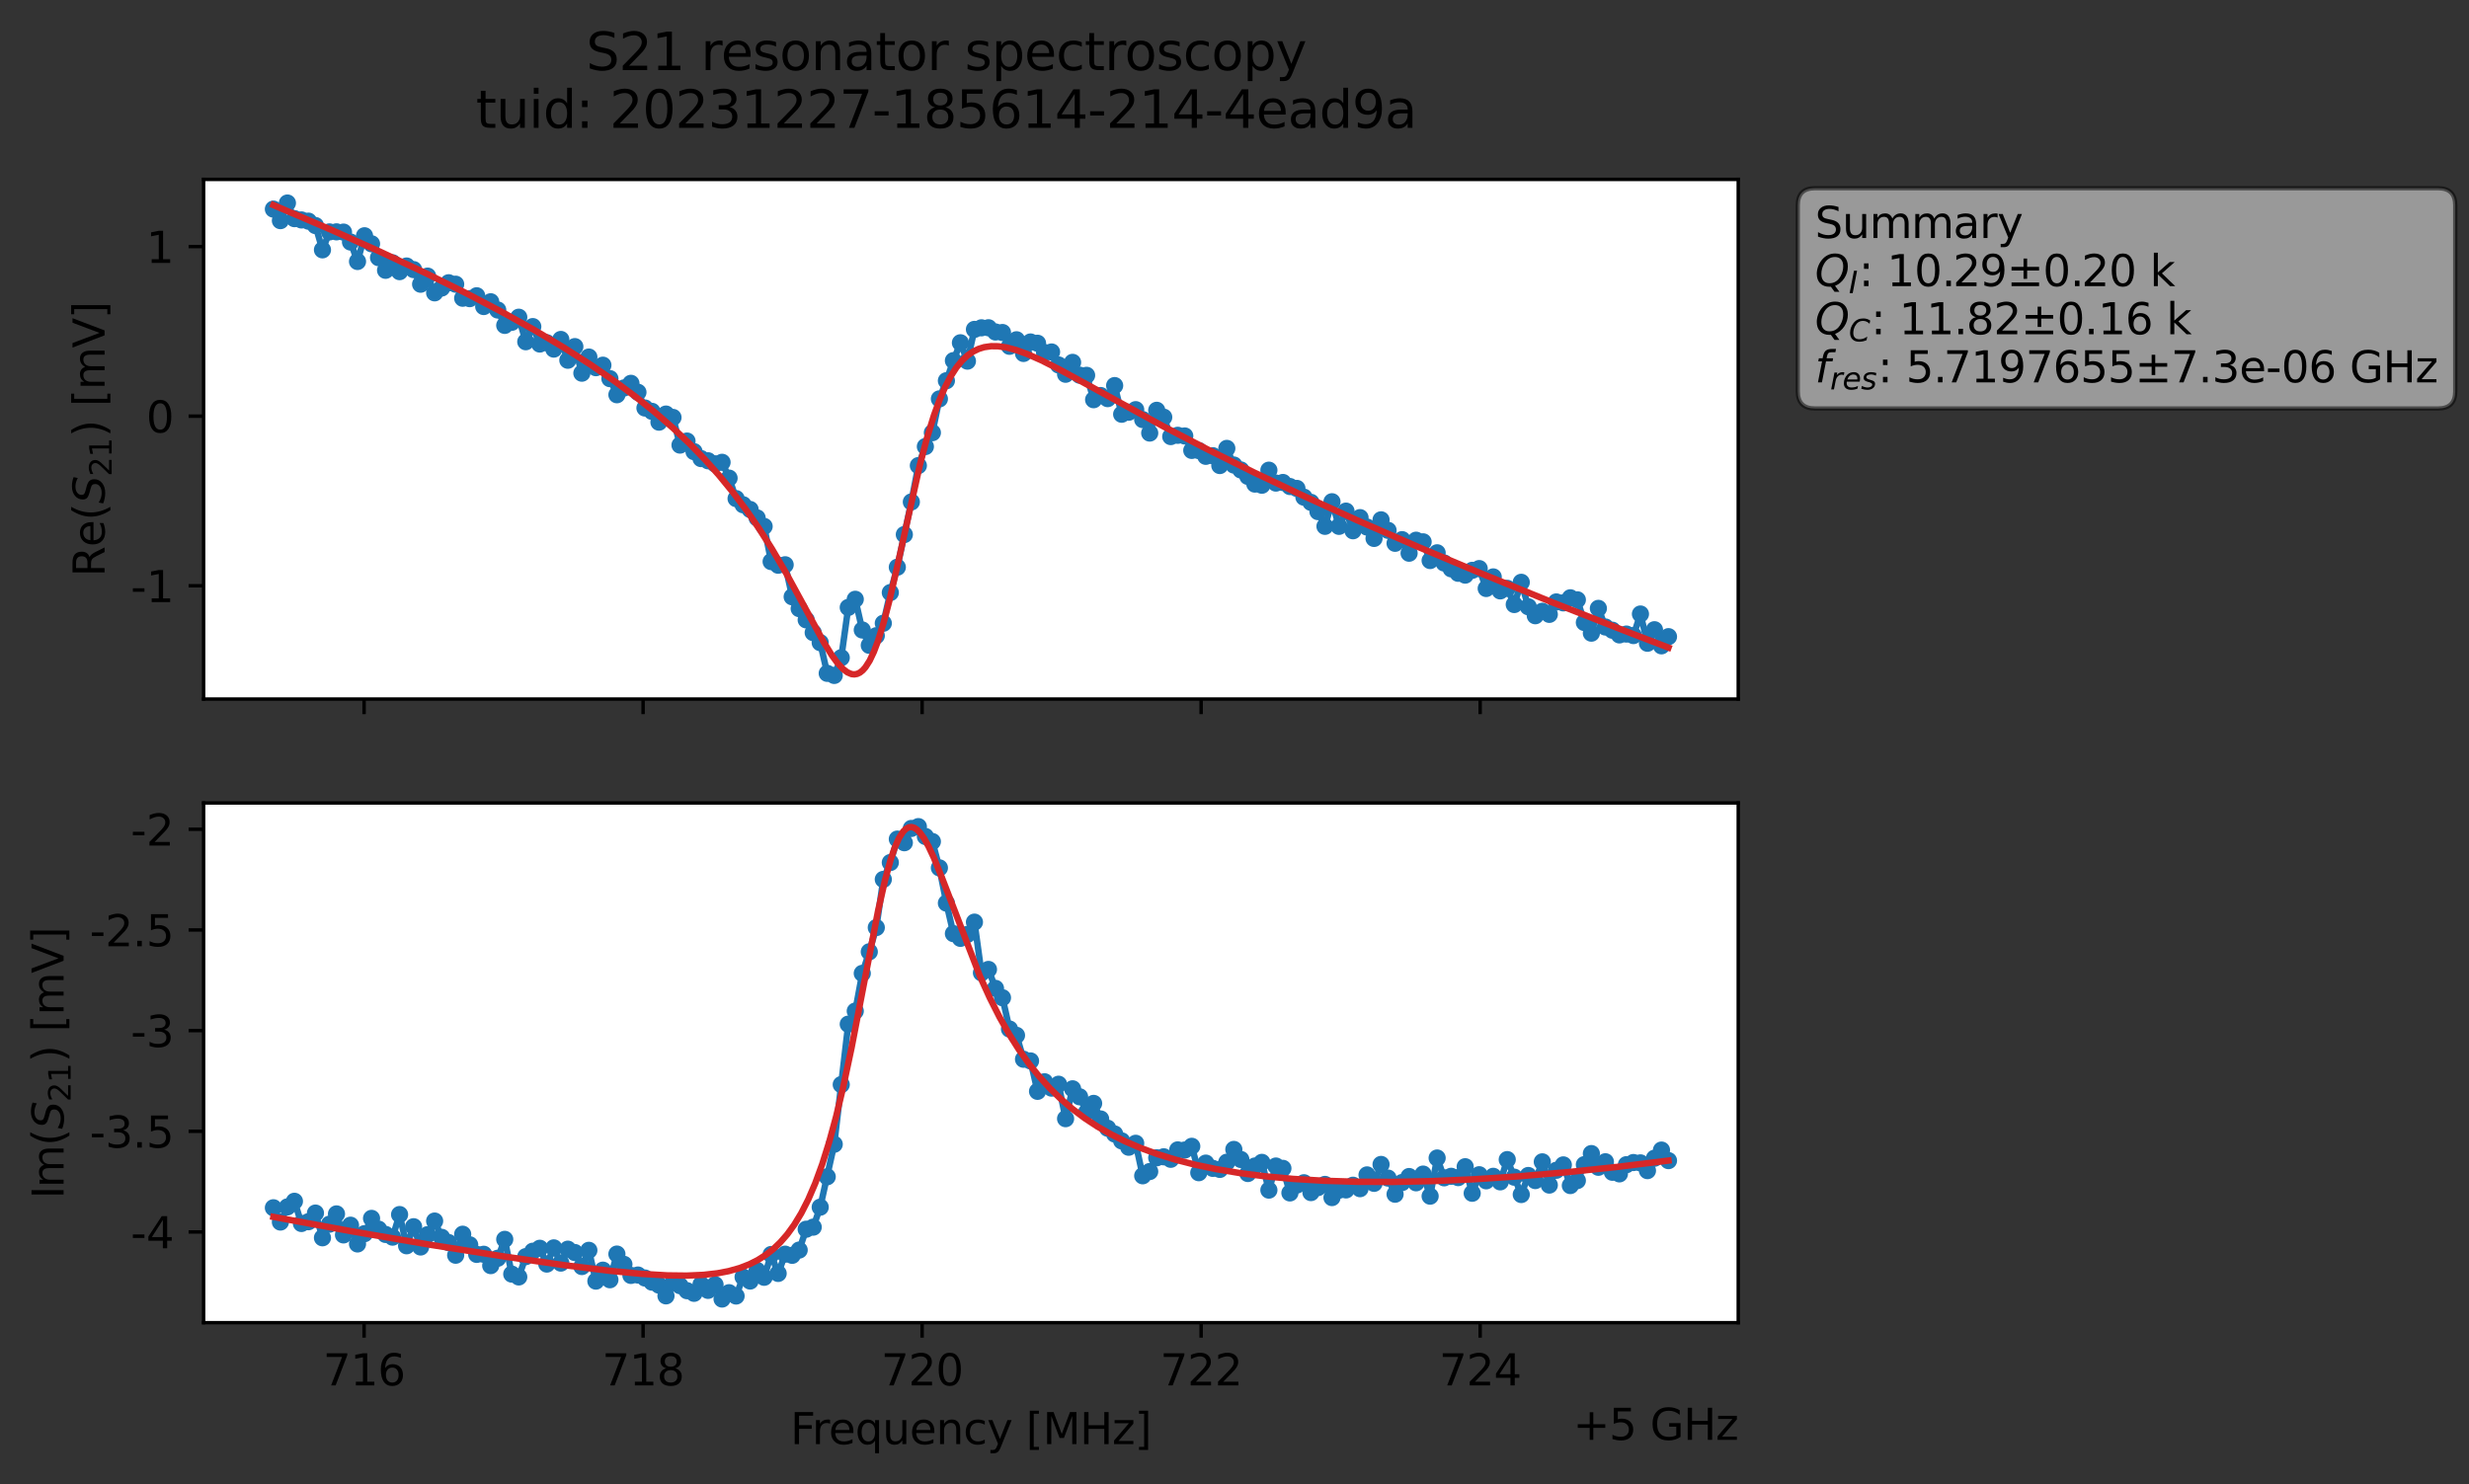 <?xml version="1.0" encoding="utf-8" standalone="no"?>
<!DOCTYPE svg PUBLIC "-//W3C//DTD SVG 1.1//EN"
  "http://www.w3.org/Graphics/SVG/1.1/DTD/svg11.dtd">
<svg xmlns:xlink="http://www.w3.org/1999/xlink" width="574.565pt" height="345.428pt" viewBox="0 0 574.565 345.428" xmlns="http://www.w3.org/2000/svg" version="1.1">
 <rect x="0" y="0" width="574.565" height="345.428" fill="#333333" stroke="none"/>
 <defs>
  <style type="text/css">*{stroke-linejoin: round; stroke-linecap: butt}</style>
 </defs>
 <g id="figure_1">
  <g id="patch_1">
   <path d="M 0 345.428 
L 574.565 345.428 
L 574.565 -0 
L 0 -0 
L 0 345.428 
z
" style="fill: none; opacity: 0"/>
  </g>
  <g id="axes_1">
   <g id="patch_2">
    <path d="M 47.389 162.72 
L 404.509 162.72 
L 404.509 41.76 
L 47.389 41.76 
z
" style="fill: #ffffff"/>
   </g>
   <g id="matplotlib.axis_1">
    <g id="xtick_1">
     <g id="line2d_1">
      <defs>
       <path id="m265d43fb61" d="M 0 0 
L 0 3.5 
" style="stroke: #000000; stroke-width: 0.8"/>
      </defs>
      <g>
       <use xlink:href="#m265d43fb61" x="84.724" y="162.72" style="stroke: #000000; stroke-width: 0.8"/>
      </g>
     </g>
    </g>
    <g id="xtick_2">
     <g id="line2d_2">
      <g>
       <use xlink:href="#m265d43fb61" x="149.655" y="162.72" style="stroke: #000000; stroke-width: 0.8"/>
      </g>
     </g>
    </g>
    <g id="xtick_3">
     <g id="line2d_3">
      <g>
       <use xlink:href="#m265d43fb61" x="214.586" y="162.72" style="stroke: #000000; stroke-width: 0.8"/>
      </g>
     </g>
    </g>
    <g id="xtick_4">
     <g id="line2d_4">
      <g>
       <use xlink:href="#m265d43fb61" x="279.517" y="162.72" style="stroke: #000000; stroke-width: 0.8"/>
      </g>
     </g>
    </g>
    <g id="xtick_5">
     <g id="line2d_5">
      <g>
       <use xlink:href="#m265d43fb61" x="344.448" y="162.72" style="stroke: #000000; stroke-width: 0.8"/>
      </g>
     </g>
    </g>
   </g>
   <g id="matplotlib.axis_2">
    <g id="ytick_1">
     <g id="line2d_6">
      <defs>
       <path id="m05f54773a8" d="M 0 0 
L -3.5 0 
" style="stroke: #000000; stroke-width: 0.8"/>
      </defs>
      <g>
       <use xlink:href="#m05f54773a8" x="47.389" y="136.348" style="stroke: #000000; stroke-width: 0.8"/>
      </g>
     </g>
     <g id="text_1">
      <!-- -1 -->
      <g transform="translate(30.419 140.147) scale(0.1 -0.1)">
       <defs>
        <path id="DejaVuSans-2d" d="M 313 2009 
L 1997 2009 
L 1997 1497 
L 313 1497 
L 313 2009 
z
" transform="scale(0.016)"/>
        <path id="DejaVuSans-31" d="M 794 531 
L 1825 531 
L 1825 4091 
L 703 3866 
L 703 4441 
L 1819 4666 
L 2450 4666 
L 2450 531 
L 3481 531 
L 3481 0 
L 794 0 
L 794 531 
z
" transform="scale(0.016)"/>
       </defs>
       <use xlink:href="#DejaVuSans-2d"/>
       <use xlink:href="#DejaVuSans-31" x="36.084"/>
      </g>
     </g>
    </g>
    <g id="ytick_2">
     <g id="line2d_7">
      <g>
       <use xlink:href="#m05f54773a8" x="47.389" y="96.87" style="stroke: #000000; stroke-width: 0.8"/>
      </g>
     </g>
     <g id="text_2">
      <!-- 0 -->
      <g transform="translate(34.027 100.669) scale(0.1 -0.1)">
       <defs>
        <path id="DejaVuSans-30" d="M 2034 4250 
Q 1547 4250 1301 3770 
Q 1056 3291 1056 2328 
Q 1056 1369 1301 889 
Q 1547 409 2034 409 
Q 2525 409 2770 889 
Q 3016 1369 3016 2328 
Q 3016 3291 2770 3770 
Q 2525 4250 2034 4250 
z
M 2034 4750 
Q 2819 4750 3233 4129 
Q 3647 3509 3647 2328 
Q 3647 1150 3233 529 
Q 2819 -91 2034 -91 
Q 1250 -91 836 529 
Q 422 1150 422 2328 
Q 422 3509 836 4129 
Q 1250 4750 2034 4750 
z
" transform="scale(0.016)"/>
       </defs>
       <use xlink:href="#DejaVuSans-30"/>
      </g>
     </g>
    </g>
    <g id="ytick_3">
     <g id="line2d_8">
      <g>
       <use xlink:href="#m05f54773a8" x="47.389" y="57.391" style="stroke: #000000; stroke-width: 0.8"/>
      </g>
     </g>
     <g id="text_3">
      <!-- 1 -->
      <g transform="translate(34.027 61.191) scale(0.1 -0.1)">
       <use xlink:href="#DejaVuSans-31"/>
      </g>
     </g>
    </g>
    <g id="text_4">
     <!-- Re$(S_{21})$ [mV] -->
     <g transform="translate(24.339 134.24) rotate(-90) scale(0.1 -0.1)">
      <defs>
       <path id="DejaVuSans-52" d="M 2841 2188 
Q 3044 2119 3236 1894 
Q 3428 1669 3622 1275 
L 4263 0 
L 3584 0 
L 2988 1197 
Q 2756 1666 2539 1819 
Q 2322 1972 1947 1972 
L 1259 1972 
L 1259 0 
L 628 0 
L 628 4666 
L 2053 4666 
Q 2853 4666 3247 4331 
Q 3641 3997 3641 3322 
Q 3641 2881 3436 2590 
Q 3231 2300 2841 2188 
z
M 1259 4147 
L 1259 2491 
L 2053 2491 
Q 2509 2491 2742 2702 
Q 2975 2913 2975 3322 
Q 2975 3731 2742 3939 
Q 2509 4147 2053 4147 
L 1259 4147 
z
" transform="scale(0.016)"/>
       <path id="DejaVuSans-65" d="M 3597 1894 
L 3597 1613 
L 953 1613 
Q 991 1019 1311 708 
Q 1631 397 2203 397 
Q 2534 397 2845 478 
Q 3156 559 3463 722 
L 3463 178 
Q 3153 47 2828 -22 
Q 2503 -91 2169 -91 
Q 1331 -91 842 396 
Q 353 884 353 1716 
Q 353 2575 817 3079 
Q 1281 3584 2069 3584 
Q 2775 3584 3186 3129 
Q 3597 2675 3597 1894 
z
M 3022 2063 
Q 3016 2534 2758 2815 
Q 2500 3097 2075 3097 
Q 1594 3097 1305 2825 
Q 1016 2553 972 2059 
L 3022 2063 
z
" transform="scale(0.016)"/>
       <path id="DejaVuSans-28" d="M 1984 4856 
Q 1566 4138 1362 3434 
Q 1159 2731 1159 2009 
Q 1159 1288 1364 580 
Q 1569 -128 1984 -844 
L 1484 -844 
Q 1016 -109 783 600 
Q 550 1309 550 2009 
Q 550 2706 781 3412 
Q 1013 4119 1484 4856 
L 1984 4856 
z
" transform="scale(0.016)"/>
       <path id="DejaVuSans-Oblique-53" d="M 3859 4513 
L 3738 3897 
Q 3422 4066 3111 4152 
Q 2800 4238 2509 4238 
Q 1944 4238 1609 3991 
Q 1275 3744 1275 3334 
Q 1275 3109 1398 2989 
Q 1522 2869 2034 2731 
L 2413 2638 
Q 3053 2472 3303 2217 
Q 3553 1963 3553 1503 
Q 3553 797 2998 353 
Q 2444 -91 1538 -91 
Q 1166 -91 791 -17 
Q 416 56 38 206 
L 166 856 
Q 513 641 861 531 
Q 1209 422 1556 422 
Q 2147 422 2503 684 
Q 2859 947 2859 1369 
Q 2859 1650 2717 1795 
Q 2575 1941 2106 2059 
L 1728 2156 
Q 1081 2325 845 2545 
Q 609 2766 609 3163 
Q 609 3859 1145 4304 
Q 1681 4750 2541 4750 
Q 2875 4750 3203 4690 
Q 3531 4631 3859 4513 
z
" transform="scale(0.016)"/>
       <path id="DejaVuSans-32" d="M 1228 531 
L 3431 531 
L 3431 0 
L 469 0 
L 469 531 
Q 828 903 1448 1529 
Q 2069 2156 2228 2338 
Q 2531 2678 2651 2914 
Q 2772 3150 2772 3378 
Q 2772 3750 2511 3984 
Q 2250 4219 1831 4219 
Q 1534 4219 1204 4116 
Q 875 4013 500 3803 
L 500 4441 
Q 881 4594 1212 4672 
Q 1544 4750 1819 4750 
Q 2544 4750 2975 4387 
Q 3406 4025 3406 3419 
Q 3406 3131 3298 2873 
Q 3191 2616 2906 2266 
Q 2828 2175 2409 1742 
Q 1991 1309 1228 531 
z
" transform="scale(0.016)"/>
       <path id="DejaVuSans-29" d="M 513 4856 
L 1013 4856 
Q 1481 4119 1714 3412 
Q 1947 2706 1947 2009 
Q 1947 1309 1714 600 
Q 1481 -109 1013 -844 
L 513 -844 
Q 928 -128 1133 580 
Q 1338 1288 1338 2009 
Q 1338 2731 1133 3434 
Q 928 4138 513 4856 
z
" transform="scale(0.016)"/>
       <path id="DejaVuSans-20" transform="scale(0.016)"/>
       <path id="DejaVuSans-5b" d="M 550 4863 
L 1875 4863 
L 1875 4416 
L 1125 4416 
L 1125 -397 
L 1875 -397 
L 1875 -844 
L 550 -844 
L 550 4863 
z
" transform="scale(0.016)"/>
       <path id="DejaVuSans-6d" d="M 3328 2828 
Q 3544 3216 3844 3400 
Q 4144 3584 4550 3584 
Q 5097 3584 5394 3201 
Q 5691 2819 5691 2113 
L 5691 0 
L 5113 0 
L 5113 2094 
Q 5113 2597 4934 2840 
Q 4756 3084 4391 3084 
Q 3944 3084 3684 2787 
Q 3425 2491 3425 1978 
L 3425 0 
L 2847 0 
L 2847 2094 
Q 2847 2600 2669 2842 
Q 2491 3084 2119 3084 
Q 1678 3084 1418 2786 
Q 1159 2488 1159 1978 
L 1159 0 
L 581 0 
L 581 3500 
L 1159 3500 
L 1159 2956 
Q 1356 3278 1631 3431 
Q 1906 3584 2284 3584 
Q 2666 3584 2933 3390 
Q 3200 3197 3328 2828 
z
" transform="scale(0.016)"/>
       <path id="DejaVuSans-56" d="M 1831 0 
L 50 4666 
L 709 4666 
L 2188 738 
L 3669 4666 
L 4325 4666 
L 2547 0 
L 1831 0 
z
" transform="scale(0.016)"/>
       <path id="DejaVuSans-5d" d="M 1947 4863 
L 1947 -844 
L 622 -844 
L 622 -397 
L 1369 -397 
L 1369 4416 
L 622 4416 
L 622 4863 
L 1947 4863 
z
" transform="scale(0.016)"/>
      </defs>
      <use xlink:href="#DejaVuSans-52" transform="translate(0 0.016)"/>
      <use xlink:href="#DejaVuSans-65" transform="translate(69.482 0.016)"/>
      <use xlink:href="#DejaVuSans-28" transform="translate(131.006 0.016)"/>
      <use xlink:href="#DejaVuSans-Oblique-53" transform="translate(170.02 0.016)"/>
      <use xlink:href="#DejaVuSans-32" transform="translate(233.496 -16.391) scale(0.7)"/>
      <use xlink:href="#DejaVuSans-31" transform="translate(278.032 -16.391) scale(0.7)"/>
      <use xlink:href="#DejaVuSans-29" transform="translate(325.303 0.016)"/>
      <use xlink:href="#DejaVuSans-20" transform="translate(364.316 0.016)"/>
      <use xlink:href="#DejaVuSans-5b" transform="translate(396.104 0.016)"/>
      <use xlink:href="#DejaVuSans-6d" transform="translate(435.117 0.016)"/>
      <use xlink:href="#DejaVuSans-56" transform="translate(532.529 0.016)"/>
      <use xlink:href="#DejaVuSans-5d" transform="translate(600.938 0.016)"/>
     </g>
    </g>
   </g>
   <g id="line2d_9">
    <path d="M 63.622 48.676 
L 65.253 51.355 
L 66.885 47.258 
L 68.516 50.893 
L 71.779 51.48 
L 73.41 52.502 
L 75.042 58.155 
L 76.673 53.978 
L 79.936 54.026 
L 81.568 56.336 
L 83.199 60.865 
L 84.83 54.879 
L 86.462 56.747 
L 88.093 59.973 
L 89.725 62.917 
L 91.356 61.171 
L 92.988 63.231 
L 94.619 61.919 
L 96.25 62.757 
L 97.882 66.155 
L 99.513 64.271 
L 101.145 68.163 
L 104.408 65.817 
L 106.039 66.156 
L 107.67 69.416 
L 109.302 69.514 
L 110.933 68.846 
L 112.565 71.352 
L 114.196 70.243 
L 115.828 72.159 
L 117.459 75.741 
L 119.09 75.021 
L 120.722 73.838 
L 122.353 79.544 
L 123.985 76.021 
L 125.616 80.079 
L 127.248 79.776 
L 128.879 81.257 
L 130.51 79.015 
L 132.142 83.851 
L 133.773 80.68 
L 135.405 86.865 
L 137.036 83.111 
L 138.668 85.583 
L 140.299 85.006 
L 141.93 88.134 
L 143.562 91.884 
L 145.193 90.31 
L 146.825 89.227 
L 148.456 91.307 
L 150.088 94.971 
L 151.719 95.753 
L 153.35 98.269 
L 154.982 96.38 
L 156.613 97.167 
L 158.245 103.603 
L 159.876 102.665 
L 161.508 105.127 
L 163.139 106.743 
L 164.77 107.252 
L 166.402 107.963 
L 168.033 107.611 
L 169.665 111.293 
L 171.296 116.058 
L 172.928 117.493 
L 174.559 118.59 
L 177.822 122.529 
L 179.453 130.72 
L 181.085 131.566 
L 182.716 131.461 
L 184.348 138.913 
L 189.242 147.258 
L 190.873 149.588 
L 192.505 156.733 
L 194.136 157.222 
L 195.768 153.094 
L 197.399 141.398 
L 199.03 139.495 
L 200.662 146.642 
L 202.293 150.212 
L 203.925 147.97 
L 205.556 145.073 
L 207.188 137.936 
L 208.819 132.03 
L 212.082 116.835 
L 213.713 108.377 
L 215.345 103.947 
L 216.976 100.711 
L 218.608 92.847 
L 220.239 88.62 
L 221.87 83.944 
L 223.502 79.787 
L 225.133 84.059 
L 226.765 76.673 
L 228.396 76.303 
L 230.028 76.29 
L 231.659 77.273 
L 233.29 77.401 
L 234.922 80.607 
L 236.553 79.089 
L 238.185 82.271 
L 239.816 79.602 
L 241.448 79.899 
L 243.079 82.052 
L 244.711 81.929 
L 246.342 84.953 
L 247.973 87.112 
L 249.605 84.348 
L 251.236 87.326 
L 252.868 87.366 
L 254.499 93.038 
L 256.131 92.066 
L 257.762 92.787 
L 259.393 89.749 
L 261.025 96.421 
L 262.656 95.956 
L 264.288 95.359 
L 265.919 97.665 
L 267.551 100.803 
L 269.182 95.506 
L 270.813 97.11 
L 272.445 101.621 
L 274.076 101.324 
L 275.708 101.479 
L 277.339 104.843 
L 278.971 104.883 
L 280.602 106.217 
L 282.233 106.074 
L 283.865 108.362 
L 285.496 104.374 
L 287.128 108.241 
L 288.759 109.389 
L 290.391 110.891 
L 292.022 112.678 
L 293.653 112.945 
L 295.285 109.442 
L 296.916 112.445 
L 298.548 112.307 
L 300.179 113.248 
L 301.811 113.693 
L 303.442 115.728 
L 305.073 116.932 
L 306.705 119.085 
L 308.336 122.514 
L 309.968 116.789 
L 311.599 122.518 
L 313.231 118.973 
L 314.862 123.542 
L 316.493 120.49 
L 318.125 122.685 
L 319.756 125.327 
L 321.388 121.002 
L 323.019 123.448 
L 324.651 126.462 
L 326.282 125.614 
L 327.913 128.771 
L 329.545 125.743 
L 331.176 126.122 
L 332.808 130.475 
L 334.439 128.675 
L 336.071 131.044 
L 337.702 132.402 
L 339.333 133.444 
L 340.965 133.869 
L 342.596 132.759 
L 344.228 132.347 
L 345.859 136.983 
L 347.491 134.288 
L 349.122 137.54 
L 350.753 136.947 
L 352.385 140.716 
L 354.016 135.542 
L 355.648 141.231 
L 357.279 143.322 
L 358.911 142.289 
L 360.542 143.004 
L 362.173 140.112 
L 363.805 140.33 
L 365.436 139.149 
L 367.068 139.618 
L 368.699 144.901 
L 370.331 147.381 
L 371.962 141.61 
L 373.593 145.947 
L 375.225 146.699 
L 376.856 147.787 
L 378.488 147.59 
L 380.119 147.939 
L 381.751 142.923 
L 383.382 149.73 
L 385.013 146.583 
L 386.645 150.328 
L 388.276 148.194 
L 388.276 148.194 
" clip-path="url(#p6b805e6ee0)" style="fill: none; stroke: #1f77b4; stroke-width: 1.5; stroke-linecap: square"/>
    <defs>
     <path id="m38221c5bb9" d="M 0 1.5 
C 0.398 1.5 0.779 1.342 1.061 1.061 
C 1.342 0.779 1.5 0.398 1.5 0 
C 1.5 -0.398 1.342 -0.779 1.061 -1.061 
C 0.779 -1.342 0.398 -1.5 0 -1.5 
C -0.398 -1.5 -0.779 -1.342 -1.061 -1.061 
C -1.342 -0.779 -1.5 -0.398 -1.5 0 
C -1.5 0.398 -1.342 0.779 -1.061 1.061 
C -0.779 1.342 -0.398 1.5 0 1.5 
z
" style="stroke: #1f77b4"/>
    </defs>
    <g clip-path="url(#p6b805e6ee0)">
     <use xlink:href="#m38221c5bb9" x="63.622" y="48.676" style="fill: #1f77b4; stroke: #1f77b4"/>
     <use xlink:href="#m38221c5bb9" x="65.253" y="51.355" style="fill: #1f77b4; stroke: #1f77b4"/>
     <use xlink:href="#m38221c5bb9" x="66.885" y="47.258" style="fill: #1f77b4; stroke: #1f77b4"/>
     <use xlink:href="#m38221c5bb9" x="68.516" y="50.893" style="fill: #1f77b4; stroke: #1f77b4"/>
     <use xlink:href="#m38221c5bb9" x="70.148" y="51.194" style="fill: #1f77b4; stroke: #1f77b4"/>
     <use xlink:href="#m38221c5bb9" x="71.779" y="51.48" style="fill: #1f77b4; stroke: #1f77b4"/>
     <use xlink:href="#m38221c5bb9" x="73.41" y="52.502" style="fill: #1f77b4; stroke: #1f77b4"/>
     <use xlink:href="#m38221c5bb9" x="75.042" y="58.155" style="fill: #1f77b4; stroke: #1f77b4"/>
     <use xlink:href="#m38221c5bb9" x="76.673" y="53.978" style="fill: #1f77b4; stroke: #1f77b4"/>
     <use xlink:href="#m38221c5bb9" x="78.305" y="53.967" style="fill: #1f77b4; stroke: #1f77b4"/>
     <use xlink:href="#m38221c5bb9" x="79.936" y="54.026" style="fill: #1f77b4; stroke: #1f77b4"/>
     <use xlink:href="#m38221c5bb9" x="81.568" y="56.336" style="fill: #1f77b4; stroke: #1f77b4"/>
     <use xlink:href="#m38221c5bb9" x="83.199" y="60.865" style="fill: #1f77b4; stroke: #1f77b4"/>
     <use xlink:href="#m38221c5bb9" x="84.83" y="54.879" style="fill: #1f77b4; stroke: #1f77b4"/>
     <use xlink:href="#m38221c5bb9" x="86.462" y="56.747" style="fill: #1f77b4; stroke: #1f77b4"/>
     <use xlink:href="#m38221c5bb9" x="88.093" y="59.973" style="fill: #1f77b4; stroke: #1f77b4"/>
     <use xlink:href="#m38221c5bb9" x="89.725" y="62.917" style="fill: #1f77b4; stroke: #1f77b4"/>
     <use xlink:href="#m38221c5bb9" x="91.356" y="61.171" style="fill: #1f77b4; stroke: #1f77b4"/>
     <use xlink:href="#m38221c5bb9" x="92.988" y="63.231" style="fill: #1f77b4; stroke: #1f77b4"/>
     <use xlink:href="#m38221c5bb9" x="94.619" y="61.919" style="fill: #1f77b4; stroke: #1f77b4"/>
     <use xlink:href="#m38221c5bb9" x="96.25" y="62.757" style="fill: #1f77b4; stroke: #1f77b4"/>
     <use xlink:href="#m38221c5bb9" x="97.882" y="66.155" style="fill: #1f77b4; stroke: #1f77b4"/>
     <use xlink:href="#m38221c5bb9" x="99.513" y="64.271" style="fill: #1f77b4; stroke: #1f77b4"/>
     <use xlink:href="#m38221c5bb9" x="101.145" y="68.163" style="fill: #1f77b4; stroke: #1f77b4"/>
     <use xlink:href="#m38221c5bb9" x="102.776" y="67.044" style="fill: #1f77b4; stroke: #1f77b4"/>
     <use xlink:href="#m38221c5bb9" x="104.408" y="65.817" style="fill: #1f77b4; stroke: #1f77b4"/>
     <use xlink:href="#m38221c5bb9" x="106.039" y="66.156" style="fill: #1f77b4; stroke: #1f77b4"/>
     <use xlink:href="#m38221c5bb9" x="107.67" y="69.416" style="fill: #1f77b4; stroke: #1f77b4"/>
     <use xlink:href="#m38221c5bb9" x="109.302" y="69.514" style="fill: #1f77b4; stroke: #1f77b4"/>
     <use xlink:href="#m38221c5bb9" x="110.933" y="68.846" style="fill: #1f77b4; stroke: #1f77b4"/>
     <use xlink:href="#m38221c5bb9" x="112.565" y="71.352" style="fill: #1f77b4; stroke: #1f77b4"/>
     <use xlink:href="#m38221c5bb9" x="114.196" y="70.243" style="fill: #1f77b4; stroke: #1f77b4"/>
     <use xlink:href="#m38221c5bb9" x="115.828" y="72.159" style="fill: #1f77b4; stroke: #1f77b4"/>
     <use xlink:href="#m38221c5bb9" x="117.459" y="75.741" style="fill: #1f77b4; stroke: #1f77b4"/>
     <use xlink:href="#m38221c5bb9" x="119.09" y="75.021" style="fill: #1f77b4; stroke: #1f77b4"/>
     <use xlink:href="#m38221c5bb9" x="120.722" y="73.838" style="fill: #1f77b4; stroke: #1f77b4"/>
     <use xlink:href="#m38221c5bb9" x="122.353" y="79.544" style="fill: #1f77b4; stroke: #1f77b4"/>
     <use xlink:href="#m38221c5bb9" x="123.985" y="76.021" style="fill: #1f77b4; stroke: #1f77b4"/>
     <use xlink:href="#m38221c5bb9" x="125.616" y="80.079" style="fill: #1f77b4; stroke: #1f77b4"/>
     <use xlink:href="#m38221c5bb9" x="127.248" y="79.776" style="fill: #1f77b4; stroke: #1f77b4"/>
     <use xlink:href="#m38221c5bb9" x="128.879" y="81.257" style="fill: #1f77b4; stroke: #1f77b4"/>
     <use xlink:href="#m38221c5bb9" x="130.51" y="79.015" style="fill: #1f77b4; stroke: #1f77b4"/>
     <use xlink:href="#m38221c5bb9" x="132.142" y="83.851" style="fill: #1f77b4; stroke: #1f77b4"/>
     <use xlink:href="#m38221c5bb9" x="133.773" y="80.68" style="fill: #1f77b4; stroke: #1f77b4"/>
     <use xlink:href="#m38221c5bb9" x="135.405" y="86.865" style="fill: #1f77b4; stroke: #1f77b4"/>
     <use xlink:href="#m38221c5bb9" x="137.036" y="83.111" style="fill: #1f77b4; stroke: #1f77b4"/>
     <use xlink:href="#m38221c5bb9" x="138.668" y="85.583" style="fill: #1f77b4; stroke: #1f77b4"/>
     <use xlink:href="#m38221c5bb9" x="140.299" y="85.006" style="fill: #1f77b4; stroke: #1f77b4"/>
     <use xlink:href="#m38221c5bb9" x="141.93" y="88.134" style="fill: #1f77b4; stroke: #1f77b4"/>
     <use xlink:href="#m38221c5bb9" x="143.562" y="91.884" style="fill: #1f77b4; stroke: #1f77b4"/>
     <use xlink:href="#m38221c5bb9" x="145.193" y="90.31" style="fill: #1f77b4; stroke: #1f77b4"/>
     <use xlink:href="#m38221c5bb9" x="146.825" y="89.227" style="fill: #1f77b4; stroke: #1f77b4"/>
     <use xlink:href="#m38221c5bb9" x="148.456" y="91.307" style="fill: #1f77b4; stroke: #1f77b4"/>
     <use xlink:href="#m38221c5bb9" x="150.088" y="94.971" style="fill: #1f77b4; stroke: #1f77b4"/>
     <use xlink:href="#m38221c5bb9" x="151.719" y="95.753" style="fill: #1f77b4; stroke: #1f77b4"/>
     <use xlink:href="#m38221c5bb9" x="153.35" y="98.269" style="fill: #1f77b4; stroke: #1f77b4"/>
     <use xlink:href="#m38221c5bb9" x="154.982" y="96.38" style="fill: #1f77b4; stroke: #1f77b4"/>
     <use xlink:href="#m38221c5bb9" x="156.613" y="97.167" style="fill: #1f77b4; stroke: #1f77b4"/>
     <use xlink:href="#m38221c5bb9" x="158.245" y="103.603" style="fill: #1f77b4; stroke: #1f77b4"/>
     <use xlink:href="#m38221c5bb9" x="159.876" y="102.665" style="fill: #1f77b4; stroke: #1f77b4"/>
     <use xlink:href="#m38221c5bb9" x="161.508" y="105.127" style="fill: #1f77b4; stroke: #1f77b4"/>
     <use xlink:href="#m38221c5bb9" x="163.139" y="106.743" style="fill: #1f77b4; stroke: #1f77b4"/>
     <use xlink:href="#m38221c5bb9" x="164.77" y="107.252" style="fill: #1f77b4; stroke: #1f77b4"/>
     <use xlink:href="#m38221c5bb9" x="166.402" y="107.963" style="fill: #1f77b4; stroke: #1f77b4"/>
     <use xlink:href="#m38221c5bb9" x="168.033" y="107.611" style="fill: #1f77b4; stroke: #1f77b4"/>
     <use xlink:href="#m38221c5bb9" x="169.665" y="111.293" style="fill: #1f77b4; stroke: #1f77b4"/>
     <use xlink:href="#m38221c5bb9" x="171.296" y="116.058" style="fill: #1f77b4; stroke: #1f77b4"/>
     <use xlink:href="#m38221c5bb9" x="172.928" y="117.493" style="fill: #1f77b4; stroke: #1f77b4"/>
     <use xlink:href="#m38221c5bb9" x="174.559" y="118.59" style="fill: #1f77b4; stroke: #1f77b4"/>
     <use xlink:href="#m38221c5bb9" x="176.19" y="120.552" style="fill: #1f77b4; stroke: #1f77b4"/>
     <use xlink:href="#m38221c5bb9" x="177.822" y="122.529" style="fill: #1f77b4; stroke: #1f77b4"/>
     <use xlink:href="#m38221c5bb9" x="179.453" y="130.72" style="fill: #1f77b4; stroke: #1f77b4"/>
     <use xlink:href="#m38221c5bb9" x="181.085" y="131.566" style="fill: #1f77b4; stroke: #1f77b4"/>
     <use xlink:href="#m38221c5bb9" x="182.716" y="131.461" style="fill: #1f77b4; stroke: #1f77b4"/>
     <use xlink:href="#m38221c5bb9" x="184.348" y="138.913" style="fill: #1f77b4; stroke: #1f77b4"/>
     <use xlink:href="#m38221c5bb9" x="185.979" y="141.668" style="fill: #1f77b4; stroke: #1f77b4"/>
     <use xlink:href="#m38221c5bb9" x="187.61" y="144.283" style="fill: #1f77b4; stroke: #1f77b4"/>
     <use xlink:href="#m38221c5bb9" x="189.242" y="147.258" style="fill: #1f77b4; stroke: #1f77b4"/>
     <use xlink:href="#m38221c5bb9" x="190.873" y="149.588" style="fill: #1f77b4; stroke: #1f77b4"/>
     <use xlink:href="#m38221c5bb9" x="192.505" y="156.733" style="fill: #1f77b4; stroke: #1f77b4"/>
     <use xlink:href="#m38221c5bb9" x="194.136" y="157.222" style="fill: #1f77b4; stroke: #1f77b4"/>
     <use xlink:href="#m38221c5bb9" x="195.768" y="153.094" style="fill: #1f77b4; stroke: #1f77b4"/>
     <use xlink:href="#m38221c5bb9" x="197.399" y="141.398" style="fill: #1f77b4; stroke: #1f77b4"/>
     <use xlink:href="#m38221c5bb9" x="199.03" y="139.495" style="fill: #1f77b4; stroke: #1f77b4"/>
     <use xlink:href="#m38221c5bb9" x="200.662" y="146.642" style="fill: #1f77b4; stroke: #1f77b4"/>
     <use xlink:href="#m38221c5bb9" x="202.293" y="150.212" style="fill: #1f77b4; stroke: #1f77b4"/>
     <use xlink:href="#m38221c5bb9" x="203.925" y="147.97" style="fill: #1f77b4; stroke: #1f77b4"/>
     <use xlink:href="#m38221c5bb9" x="205.556" y="145.073" style="fill: #1f77b4; stroke: #1f77b4"/>
     <use xlink:href="#m38221c5bb9" x="207.188" y="137.936" style="fill: #1f77b4; stroke: #1f77b4"/>
     <use xlink:href="#m38221c5bb9" x="208.819" y="132.03" style="fill: #1f77b4; stroke: #1f77b4"/>
     <use xlink:href="#m38221c5bb9" x="210.45" y="124.43" style="fill: #1f77b4; stroke: #1f77b4"/>
     <use xlink:href="#m38221c5bb9" x="212.082" y="116.835" style="fill: #1f77b4; stroke: #1f77b4"/>
     <use xlink:href="#m38221c5bb9" x="213.713" y="108.377" style="fill: #1f77b4; stroke: #1f77b4"/>
     <use xlink:href="#m38221c5bb9" x="215.345" y="103.947" style="fill: #1f77b4; stroke: #1f77b4"/>
     <use xlink:href="#m38221c5bb9" x="216.976" y="100.711" style="fill: #1f77b4; stroke: #1f77b4"/>
     <use xlink:href="#m38221c5bb9" x="218.608" y="92.847" style="fill: #1f77b4; stroke: #1f77b4"/>
     <use xlink:href="#m38221c5bb9" x="220.239" y="88.62" style="fill: #1f77b4; stroke: #1f77b4"/>
     <use xlink:href="#m38221c5bb9" x="221.87" y="83.944" style="fill: #1f77b4; stroke: #1f77b4"/>
     <use xlink:href="#m38221c5bb9" x="223.502" y="79.787" style="fill: #1f77b4; stroke: #1f77b4"/>
     <use xlink:href="#m38221c5bb9" x="225.133" y="84.059" style="fill: #1f77b4; stroke: #1f77b4"/>
     <use xlink:href="#m38221c5bb9" x="226.765" y="76.673" style="fill: #1f77b4; stroke: #1f77b4"/>
     <use xlink:href="#m38221c5bb9" x="228.396" y="76.303" style="fill: #1f77b4; stroke: #1f77b4"/>
     <use xlink:href="#m38221c5bb9" x="230.028" y="76.29" style="fill: #1f77b4; stroke: #1f77b4"/>
     <use xlink:href="#m38221c5bb9" x="231.659" y="77.273" style="fill: #1f77b4; stroke: #1f77b4"/>
     <use xlink:href="#m38221c5bb9" x="233.29" y="77.401" style="fill: #1f77b4; stroke: #1f77b4"/>
     <use xlink:href="#m38221c5bb9" x="234.922" y="80.607" style="fill: #1f77b4; stroke: #1f77b4"/>
     <use xlink:href="#m38221c5bb9" x="236.553" y="79.089" style="fill: #1f77b4; stroke: #1f77b4"/>
     <use xlink:href="#m38221c5bb9" x="238.185" y="82.271" style="fill: #1f77b4; stroke: #1f77b4"/>
     <use xlink:href="#m38221c5bb9" x="239.816" y="79.602" style="fill: #1f77b4; stroke: #1f77b4"/>
     <use xlink:href="#m38221c5bb9" x="241.448" y="79.899" style="fill: #1f77b4; stroke: #1f77b4"/>
     <use xlink:href="#m38221c5bb9" x="243.079" y="82.052" style="fill: #1f77b4; stroke: #1f77b4"/>
     <use xlink:href="#m38221c5bb9" x="244.711" y="81.929" style="fill: #1f77b4; stroke: #1f77b4"/>
     <use xlink:href="#m38221c5bb9" x="246.342" y="84.953" style="fill: #1f77b4; stroke: #1f77b4"/>
     <use xlink:href="#m38221c5bb9" x="247.973" y="87.112" style="fill: #1f77b4; stroke: #1f77b4"/>
     <use xlink:href="#m38221c5bb9" x="249.605" y="84.348" style="fill: #1f77b4; stroke: #1f77b4"/>
     <use xlink:href="#m38221c5bb9" x="251.236" y="87.326" style="fill: #1f77b4; stroke: #1f77b4"/>
     <use xlink:href="#m38221c5bb9" x="252.868" y="87.366" style="fill: #1f77b4; stroke: #1f77b4"/>
     <use xlink:href="#m38221c5bb9" x="254.499" y="93.038" style="fill: #1f77b4; stroke: #1f77b4"/>
     <use xlink:href="#m38221c5bb9" x="256.131" y="92.066" style="fill: #1f77b4; stroke: #1f77b4"/>
     <use xlink:href="#m38221c5bb9" x="257.762" y="92.787" style="fill: #1f77b4; stroke: #1f77b4"/>
     <use xlink:href="#m38221c5bb9" x="259.393" y="89.749" style="fill: #1f77b4; stroke: #1f77b4"/>
     <use xlink:href="#m38221c5bb9" x="261.025" y="96.421" style="fill: #1f77b4; stroke: #1f77b4"/>
     <use xlink:href="#m38221c5bb9" x="262.656" y="95.956" style="fill: #1f77b4; stroke: #1f77b4"/>
     <use xlink:href="#m38221c5bb9" x="264.288" y="95.359" style="fill: #1f77b4; stroke: #1f77b4"/>
     <use xlink:href="#m38221c5bb9" x="265.919" y="97.665" style="fill: #1f77b4; stroke: #1f77b4"/>
     <use xlink:href="#m38221c5bb9" x="267.551" y="100.803" style="fill: #1f77b4; stroke: #1f77b4"/>
     <use xlink:href="#m38221c5bb9" x="269.182" y="95.506" style="fill: #1f77b4; stroke: #1f77b4"/>
     <use xlink:href="#m38221c5bb9" x="270.813" y="97.11" style="fill: #1f77b4; stroke: #1f77b4"/>
     <use xlink:href="#m38221c5bb9" x="272.445" y="101.621" style="fill: #1f77b4; stroke: #1f77b4"/>
     <use xlink:href="#m38221c5bb9" x="274.076" y="101.324" style="fill: #1f77b4; stroke: #1f77b4"/>
     <use xlink:href="#m38221c5bb9" x="275.708" y="101.479" style="fill: #1f77b4; stroke: #1f77b4"/>
     <use xlink:href="#m38221c5bb9" x="277.339" y="104.843" style="fill: #1f77b4; stroke: #1f77b4"/>
     <use xlink:href="#m38221c5bb9" x="278.971" y="104.883" style="fill: #1f77b4; stroke: #1f77b4"/>
     <use xlink:href="#m38221c5bb9" x="280.602" y="106.217" style="fill: #1f77b4; stroke: #1f77b4"/>
     <use xlink:href="#m38221c5bb9" x="282.233" y="106.074" style="fill: #1f77b4; stroke: #1f77b4"/>
     <use xlink:href="#m38221c5bb9" x="283.865" y="108.362" style="fill: #1f77b4; stroke: #1f77b4"/>
     <use xlink:href="#m38221c5bb9" x="285.496" y="104.374" style="fill: #1f77b4; stroke: #1f77b4"/>
     <use xlink:href="#m38221c5bb9" x="287.128" y="108.241" style="fill: #1f77b4; stroke: #1f77b4"/>
     <use xlink:href="#m38221c5bb9" x="288.759" y="109.389" style="fill: #1f77b4; stroke: #1f77b4"/>
     <use xlink:href="#m38221c5bb9" x="290.391" y="110.891" style="fill: #1f77b4; stroke: #1f77b4"/>
     <use xlink:href="#m38221c5bb9" x="292.022" y="112.678" style="fill: #1f77b4; stroke: #1f77b4"/>
     <use xlink:href="#m38221c5bb9" x="293.653" y="112.945" style="fill: #1f77b4; stroke: #1f77b4"/>
     <use xlink:href="#m38221c5bb9" x="295.285" y="109.442" style="fill: #1f77b4; stroke: #1f77b4"/>
     <use xlink:href="#m38221c5bb9" x="296.916" y="112.445" style="fill: #1f77b4; stroke: #1f77b4"/>
     <use xlink:href="#m38221c5bb9" x="298.548" y="112.307" style="fill: #1f77b4; stroke: #1f77b4"/>
     <use xlink:href="#m38221c5bb9" x="300.179" y="113.248" style="fill: #1f77b4; stroke: #1f77b4"/>
     <use xlink:href="#m38221c5bb9" x="301.811" y="113.693" style="fill: #1f77b4; stroke: #1f77b4"/>
     <use xlink:href="#m38221c5bb9" x="303.442" y="115.728" style="fill: #1f77b4; stroke: #1f77b4"/>
     <use xlink:href="#m38221c5bb9" x="305.073" y="116.932" style="fill: #1f77b4; stroke: #1f77b4"/>
     <use xlink:href="#m38221c5bb9" x="306.705" y="119.085" style="fill: #1f77b4; stroke: #1f77b4"/>
     <use xlink:href="#m38221c5bb9" x="308.336" y="122.514" style="fill: #1f77b4; stroke: #1f77b4"/>
     <use xlink:href="#m38221c5bb9" x="309.968" y="116.789" style="fill: #1f77b4; stroke: #1f77b4"/>
     <use xlink:href="#m38221c5bb9" x="311.599" y="122.518" style="fill: #1f77b4; stroke: #1f77b4"/>
     <use xlink:href="#m38221c5bb9" x="313.231" y="118.973" style="fill: #1f77b4; stroke: #1f77b4"/>
     <use xlink:href="#m38221c5bb9" x="314.862" y="123.542" style="fill: #1f77b4; stroke: #1f77b4"/>
     <use xlink:href="#m38221c5bb9" x="316.493" y="120.49" style="fill: #1f77b4; stroke: #1f77b4"/>
     <use xlink:href="#m38221c5bb9" x="318.125" y="122.685" style="fill: #1f77b4; stroke: #1f77b4"/>
     <use xlink:href="#m38221c5bb9" x="319.756" y="125.327" style="fill: #1f77b4; stroke: #1f77b4"/>
     <use xlink:href="#m38221c5bb9" x="321.388" y="121.002" style="fill: #1f77b4; stroke: #1f77b4"/>
     <use xlink:href="#m38221c5bb9" x="323.019" y="123.448" style="fill: #1f77b4; stroke: #1f77b4"/>
     <use xlink:href="#m38221c5bb9" x="324.651" y="126.462" style="fill: #1f77b4; stroke: #1f77b4"/>
     <use xlink:href="#m38221c5bb9" x="326.282" y="125.614" style="fill: #1f77b4; stroke: #1f77b4"/>
     <use xlink:href="#m38221c5bb9" x="327.913" y="128.771" style="fill: #1f77b4; stroke: #1f77b4"/>
     <use xlink:href="#m38221c5bb9" x="329.545" y="125.743" style="fill: #1f77b4; stroke: #1f77b4"/>
     <use xlink:href="#m38221c5bb9" x="331.176" y="126.122" style="fill: #1f77b4; stroke: #1f77b4"/>
     <use xlink:href="#m38221c5bb9" x="332.808" y="130.475" style="fill: #1f77b4; stroke: #1f77b4"/>
     <use xlink:href="#m38221c5bb9" x="334.439" y="128.675" style="fill: #1f77b4; stroke: #1f77b4"/>
     <use xlink:href="#m38221c5bb9" x="336.071" y="131.044" style="fill: #1f77b4; stroke: #1f77b4"/>
     <use xlink:href="#m38221c5bb9" x="337.702" y="132.402" style="fill: #1f77b4; stroke: #1f77b4"/>
     <use xlink:href="#m38221c5bb9" x="339.333" y="133.444" style="fill: #1f77b4; stroke: #1f77b4"/>
     <use xlink:href="#m38221c5bb9" x="340.965" y="133.869" style="fill: #1f77b4; stroke: #1f77b4"/>
     <use xlink:href="#m38221c5bb9" x="342.596" y="132.759" style="fill: #1f77b4; stroke: #1f77b4"/>
     <use xlink:href="#m38221c5bb9" x="344.228" y="132.347" style="fill: #1f77b4; stroke: #1f77b4"/>
     <use xlink:href="#m38221c5bb9" x="345.859" y="136.983" style="fill: #1f77b4; stroke: #1f77b4"/>
     <use xlink:href="#m38221c5bb9" x="347.491" y="134.288" style="fill: #1f77b4; stroke: #1f77b4"/>
     <use xlink:href="#m38221c5bb9" x="349.122" y="137.54" style="fill: #1f77b4; stroke: #1f77b4"/>
     <use xlink:href="#m38221c5bb9" x="350.753" y="136.947" style="fill: #1f77b4; stroke: #1f77b4"/>
     <use xlink:href="#m38221c5bb9" x="352.385" y="140.716" style="fill: #1f77b4; stroke: #1f77b4"/>
     <use xlink:href="#m38221c5bb9" x="354.016" y="135.542" style="fill: #1f77b4; stroke: #1f77b4"/>
     <use xlink:href="#m38221c5bb9" x="355.648" y="141.231" style="fill: #1f77b4; stroke: #1f77b4"/>
     <use xlink:href="#m38221c5bb9" x="357.279" y="143.322" style="fill: #1f77b4; stroke: #1f77b4"/>
     <use xlink:href="#m38221c5bb9" x="358.911" y="142.289" style="fill: #1f77b4; stroke: #1f77b4"/>
     <use xlink:href="#m38221c5bb9" x="360.542" y="143.004" style="fill: #1f77b4; stroke: #1f77b4"/>
     <use xlink:href="#m38221c5bb9" x="362.173" y="140.112" style="fill: #1f77b4; stroke: #1f77b4"/>
     <use xlink:href="#m38221c5bb9" x="363.805" y="140.33" style="fill: #1f77b4; stroke: #1f77b4"/>
     <use xlink:href="#m38221c5bb9" x="365.436" y="139.149" style="fill: #1f77b4; stroke: #1f77b4"/>
     <use xlink:href="#m38221c5bb9" x="367.068" y="139.618" style="fill: #1f77b4; stroke: #1f77b4"/>
     <use xlink:href="#m38221c5bb9" x="368.699" y="144.901" style="fill: #1f77b4; stroke: #1f77b4"/>
     <use xlink:href="#m38221c5bb9" x="370.331" y="147.381" style="fill: #1f77b4; stroke: #1f77b4"/>
     <use xlink:href="#m38221c5bb9" x="371.962" y="141.61" style="fill: #1f77b4; stroke: #1f77b4"/>
     <use xlink:href="#m38221c5bb9" x="373.593" y="145.947" style="fill: #1f77b4; stroke: #1f77b4"/>
     <use xlink:href="#m38221c5bb9" x="375.225" y="146.699" style="fill: #1f77b4; stroke: #1f77b4"/>
     <use xlink:href="#m38221c5bb9" x="376.856" y="147.787" style="fill: #1f77b4; stroke: #1f77b4"/>
     <use xlink:href="#m38221c5bb9" x="378.488" y="147.59" style="fill: #1f77b4; stroke: #1f77b4"/>
     <use xlink:href="#m38221c5bb9" x="380.119" y="147.939" style="fill: #1f77b4; stroke: #1f77b4"/>
     <use xlink:href="#m38221c5bb9" x="381.751" y="142.923" style="fill: #1f77b4; stroke: #1f77b4"/>
     <use xlink:href="#m38221c5bb9" x="383.382" y="149.73" style="fill: #1f77b4; stroke: #1f77b4"/>
     <use xlink:href="#m38221c5bb9" x="385.013" y="146.583" style="fill: #1f77b4; stroke: #1f77b4"/>
     <use xlink:href="#m38221c5bb9" x="386.645" y="150.328" style="fill: #1f77b4; stroke: #1f77b4"/>
     <use xlink:href="#m38221c5bb9" x="388.276" y="148.194" style="fill: #1f77b4; stroke: #1f77b4"/>
    </g>
   </g>
   <g id="line2d_10">
    <path d="M 63.622 47.738 
L 76.621 53.296 
L 88.32 58.53 
L 99.045 63.57 
L 108.469 68.242 
L 116.918 72.677 
L 124.393 76.847 
L 131.218 80.911 
L 137.392 84.855 
L 142.917 88.653 
L 147.791 92.266 
L 152.341 95.912 
L 156.566 99.585 
L 160.466 103.273 
L 164.04 106.953 
L 167.29 110.592 
L 170.54 114.555 
L 173.79 118.89 
L 176.715 123.147 
L 179.639 127.765 
L 182.889 133.322 
L 186.789 140.473 
L 191.664 149.432 
L 193.614 152.577 
L 194.914 154.351 
L 196.213 155.753 
L 197.188 156.491 
L 198.163 156.906 
L 198.813 156.976 
L 199.463 156.864 
L 200.113 156.556 
L 200.763 156.04 
L 201.413 155.303 
L 202.388 153.77 
L 203.363 151.71 
L 204.338 149.128 
L 205.638 144.919 
L 206.938 139.948 
L 208.888 131.465 
L 214.087 108.123 
L 215.712 101.968 
L 217.337 96.687 
L 218.637 93.111 
L 219.937 90.095 
L 221.237 87.601 
L 222.537 85.581 
L 223.837 83.983 
L 225.137 82.755 
L 226.437 81.846 
L 227.736 81.211 
L 229.036 80.81 
L 230.661 80.581 
L 232.286 80.601 
L 234.236 80.883 
L 236.511 81.485 
L 239.111 82.432 
L 242.361 83.876 
L 246.585 86.012 
L 253.735 89.918 
L 270.634 99.198 
L 281.033 104.613 
L 291.757 109.937 
L 303.132 115.335 
L 315.806 121.098 
L 329.78 127.202 
L 345.054 133.629 
L 361.628 140.361 
L 379.502 147.379 
L 388.276 150.741 
L 388.276 150.741 
" clip-path="url(#p6b805e6ee0)" style="fill: none; stroke: #d62728; stroke-width: 1.5; stroke-linecap: square"/>
   </g>
   <g id="patch_3">
    <path d="M 47.389 162.72 
L 47.389 41.76 
" style="fill: none; stroke: #000000; stroke-width: 0.8; stroke-linejoin: miter; stroke-linecap: square"/>
   </g>
   <g id="patch_4">
    <path d="M 404.509 162.72 
L 404.509 41.76 
" style="fill: none; stroke: #000000; stroke-width: 0.8; stroke-linejoin: miter; stroke-linecap: square"/>
   </g>
   <g id="patch_5">
    <path d="M 47.389 162.72 
L 404.509 162.72 
" style="fill: none; stroke: #000000; stroke-width: 0.8; stroke-linejoin: miter; stroke-linecap: square"/>
   </g>
   <g id="patch_6">
    <path d="M 47.389 41.76 
L 404.509 41.76 
" style="fill: none; stroke: #000000; stroke-width: 0.8; stroke-linejoin: miter; stroke-linecap: square"/>
   </g>
   <g id="text_5">
    <g id="patch_7">
     <path d="M 422.365 95.08 
L 567.365 95.08 
Q 571.365 95.08 571.365 91.08 
L 571.365 47.808 
Q 571.365 43.808 567.365 43.808 
L 422.365 43.808 
Q 418.365 43.808 418.365 47.808 
L 418.365 91.08 
Q 418.365 95.08 422.365 95.08 
z
" style="fill: #ffffff; opacity: 0.5; stroke: #000000; stroke-linejoin: miter"/>
    </g>
    <!-- Summary -->
    <g transform="translate(422.365 55.406) scale(0.1 -0.1)">
     <defs>
      <path id="DejaVuSans-53" d="M 3425 4513 
L 3425 3897 
Q 3066 4069 2747 4153 
Q 2428 4238 2131 4238 
Q 1616 4238 1336 4038 
Q 1056 3838 1056 3469 
Q 1056 3159 1242 3001 
Q 1428 2844 1947 2747 
L 2328 2669 
Q 3034 2534 3370 2195 
Q 3706 1856 3706 1288 
Q 3706 609 3251 259 
Q 2797 -91 1919 -91 
Q 1588 -91 1214 -16 
Q 841 59 441 206 
L 441 856 
Q 825 641 1194 531 
Q 1563 422 1919 422 
Q 2459 422 2753 634 
Q 3047 847 3047 1241 
Q 3047 1584 2836 1778 
Q 2625 1972 2144 2069 
L 1759 2144 
Q 1053 2284 737 2584 
Q 422 2884 422 3419 
Q 422 4038 858 4394 
Q 1294 4750 2059 4750 
Q 2388 4750 2728 4690 
Q 3069 4631 3425 4513 
z
" transform="scale(0.016)"/>
      <path id="DejaVuSans-75" d="M 544 1381 
L 544 3500 
L 1119 3500 
L 1119 1403 
Q 1119 906 1312 657 
Q 1506 409 1894 409 
Q 2359 409 2629 706 
Q 2900 1003 2900 1516 
L 2900 3500 
L 3475 3500 
L 3475 0 
L 2900 0 
L 2900 538 
Q 2691 219 2414 64 
Q 2138 -91 1772 -91 
Q 1169 -91 856 284 
Q 544 659 544 1381 
z
M 1991 3584 
L 1991 3584 
z
" transform="scale(0.016)"/>
      <path id="DejaVuSans-61" d="M 2194 1759 
Q 1497 1759 1228 1600 
Q 959 1441 959 1056 
Q 959 750 1161 570 
Q 1363 391 1709 391 
Q 2188 391 2477 730 
Q 2766 1069 2766 1631 
L 2766 1759 
L 2194 1759 
z
M 3341 1997 
L 3341 0 
L 2766 0 
L 2766 531 
Q 2569 213 2275 61 
Q 1981 -91 1556 -91 
Q 1019 -91 701 211 
Q 384 513 384 1019 
Q 384 1609 779 1909 
Q 1175 2209 1959 2209 
L 2766 2209 
L 2766 2266 
Q 2766 2663 2505 2880 
Q 2244 3097 1772 3097 
Q 1472 3097 1187 3025 
Q 903 2953 641 2809 
L 641 3341 
Q 956 3463 1253 3523 
Q 1550 3584 1831 3584 
Q 2591 3584 2966 3190 
Q 3341 2797 3341 1997 
z
" transform="scale(0.016)"/>
      <path id="DejaVuSans-72" d="M 2631 2963 
Q 2534 3019 2420 3045 
Q 2306 3072 2169 3072 
Q 1681 3072 1420 2755 
Q 1159 2438 1159 1844 
L 1159 0 
L 581 0 
L 581 3500 
L 1159 3500 
L 1159 2956 
Q 1341 3275 1631 3429 
Q 1922 3584 2338 3584 
Q 2397 3584 2469 3576 
Q 2541 3569 2628 3553 
L 2631 2963 
z
" transform="scale(0.016)"/>
      <path id="DejaVuSans-79" d="M 2059 -325 
Q 1816 -950 1584 -1140 
Q 1353 -1331 966 -1331 
L 506 -1331 
L 506 -850 
L 844 -850 
Q 1081 -850 1212 -737 
Q 1344 -625 1503 -206 
L 1606 56 
L 191 3500 
L 800 3500 
L 1894 763 
L 2988 3500 
L 3597 3500 
L 2059 -325 
z
" transform="scale(0.016)"/>
     </defs>
     <use xlink:href="#DejaVuSans-53"/>
     <use xlink:href="#DejaVuSans-75" x="63.477"/>
     <use xlink:href="#DejaVuSans-6d" x="126.855"/>
     <use xlink:href="#DejaVuSans-6d" x="224.268"/>
     <use xlink:href="#DejaVuSans-61" x="321.68"/>
     <use xlink:href="#DejaVuSans-72" x="382.959"/>
     <use xlink:href="#DejaVuSans-79" x="424.072"/>
    </g>
    <!-- $Q_I$: 10.29$\pm$0.20 k -->
    <g transform="translate(422.365 66.604) scale(0.1 -0.1)">
     <defs>
      <path id="DejaVuSans-Oblique-51" d="M 2309 -84 
Q 2275 -88 2237 -89 
Q 2200 -91 2125 -91 
Q 1250 -91 756 411 
Q 263 913 263 1797 
Q 263 2319 452 2844 
Q 641 3369 978 3788 
Q 1369 4269 1858 4509 
Q 2347 4750 2938 4750 
Q 3794 4750 4287 4245 
Q 4781 3741 4781 2869 
Q 4781 1928 4265 1147 
Q 3750 366 2919 44 
L 3553 -825 
L 2847 -825 
L 2309 -84 
z
M 2919 4238 
Q 2400 4238 2003 3986 
Q 1606 3734 1313 3219 
Q 1125 2891 1026 2522 
Q 928 2153 928 1778 
Q 928 1128 1239 775 
Q 1550 422 2119 422 
Q 2631 422 3032 676 
Q 3434 931 3719 1434 
Q 3909 1772 4009 2142 
Q 4109 2513 4109 2881 
Q 4109 3528 3796 3883 
Q 3484 4238 2919 4238 
z
" transform="scale(0.016)"/>
      <path id="DejaVuSans-Oblique-49" d="M 1081 4666 
L 1716 4666 
L 806 0 
L 172 0 
L 1081 4666 
z
" transform="scale(0.016)"/>
      <path id="DejaVuSans-3a" d="M 750 794 
L 1409 794 
L 1409 0 
L 750 0 
L 750 794 
z
M 750 3309 
L 1409 3309 
L 1409 2516 
L 750 2516 
L 750 3309 
z
" transform="scale(0.016)"/>
      <path id="DejaVuSans-2e" d="M 684 794 
L 1344 794 
L 1344 0 
L 684 0 
L 684 794 
z
" transform="scale(0.016)"/>
      <path id="DejaVuSans-39" d="M 703 97 
L 703 672 
Q 941 559 1184 500 
Q 1428 441 1663 441 
Q 2288 441 2617 861 
Q 2947 1281 2994 2138 
Q 2813 1869 2534 1725 
Q 2256 1581 1919 1581 
Q 1219 1581 811 2004 
Q 403 2428 403 3163 
Q 403 3881 828 4315 
Q 1253 4750 1959 4750 
Q 2769 4750 3195 4129 
Q 3622 3509 3622 2328 
Q 3622 1225 3098 567 
Q 2575 -91 1691 -91 
Q 1453 -91 1209 -44 
Q 966 3 703 97 
z
M 1959 2075 
Q 2384 2075 2632 2365 
Q 2881 2656 2881 3163 
Q 2881 3666 2632 3958 
Q 2384 4250 1959 4250 
Q 1534 4250 1286 3958 
Q 1038 3666 1038 3163 
Q 1038 2656 1286 2365 
Q 1534 2075 1959 2075 
z
" transform="scale(0.016)"/>
      <path id="DejaVuSans-b1" d="M 2944 4013 
L 2944 2803 
L 4684 2803 
L 4684 2272 
L 2944 2272 
L 2944 1063 
L 2419 1063 
L 2419 2272 
L 678 2272 
L 678 2803 
L 2419 2803 
L 2419 4013 
L 2944 4013 
z
M 678 531 
L 4684 531 
L 4684 0 
L 678 0 
L 678 531 
z
" transform="scale(0.016)"/>
      <path id="DejaVuSans-6b" d="M 581 4863 
L 1159 4863 
L 1159 1991 
L 2875 3500 
L 3609 3500 
L 1753 1863 
L 3688 0 
L 2938 0 
L 1159 1709 
L 1159 0 
L 581 0 
L 581 4863 
z
" transform="scale(0.016)"/>
     </defs>
     <use xlink:href="#DejaVuSans-Oblique-51" transform="translate(0 0.016)"/>
     <use xlink:href="#DejaVuSans-Oblique-49" transform="translate(78.711 -16.391) scale(0.7)"/>
     <use xlink:href="#DejaVuSans-3a" transform="translate(102.09 0.016)"/>
     <use xlink:href="#DejaVuSans-20" transform="translate(135.781 0.016)"/>
     <use xlink:href="#DejaVuSans-31" transform="translate(167.568 0.016)"/>
     <use xlink:href="#DejaVuSans-30" transform="translate(231.191 0.016)"/>
     <use xlink:href="#DejaVuSans-2e" transform="translate(294.814 0.016)"/>
     <use xlink:href="#DejaVuSans-32" transform="translate(321.102 0.016)"/>
     <use xlink:href="#DejaVuSans-39" transform="translate(382.975 0.016)"/>
     <use xlink:href="#DejaVuSans-b1" transform="translate(446.598 0.016)"/>
     <use xlink:href="#DejaVuSans-30" transform="translate(530.387 0.016)"/>
     <use xlink:href="#DejaVuSans-2e" transform="translate(594.01 0.016)"/>
     <use xlink:href="#DejaVuSans-32" transform="translate(620.297 0.016)"/>
     <use xlink:href="#DejaVuSans-30" transform="translate(683.92 0.016)"/>
     <use xlink:href="#DejaVuSans-20" transform="translate(747.543 0.016)"/>
     <use xlink:href="#DejaVuSans-6b" transform="translate(779.33 0.016)"/>
    </g>
    <!-- $Q_C$: 11.82$\pm$0.16 k -->
    <g transform="translate(422.365 77.802) scale(0.1 -0.1)">
     <defs>
      <path id="DejaVuSans-Oblique-43" d="M 4447 4306 
L 4319 3641 
Q 4019 3944 3683 4091 
Q 3347 4238 2956 4238 
Q 2422 4238 2017 3981 
Q 1613 3725 1319 3200 
Q 1131 2863 1032 2486 
Q 934 2109 934 1728 
Q 934 1091 1264 756 
Q 1594 422 2222 422 
Q 2656 422 3056 561 
Q 3456 700 3834 978 
L 3688 231 
Q 3316 72 2936 -9 
Q 2556 -91 2175 -91 
Q 1278 -91 773 396 
Q 269 884 269 1753 
Q 269 2309 461 2846 
Q 653 3384 1013 3828 
Q 1394 4300 1883 4525 
Q 2372 4750 3022 4750 
Q 3422 4750 3780 4639 
Q 4138 4528 4447 4306 
z
" transform="scale(0.016)"/>
      <path id="DejaVuSans-38" d="M 2034 2216 
Q 1584 2216 1326 1975 
Q 1069 1734 1069 1313 
Q 1069 891 1326 650 
Q 1584 409 2034 409 
Q 2484 409 2743 651 
Q 3003 894 3003 1313 
Q 3003 1734 2745 1975 
Q 2488 2216 2034 2216 
z
M 1403 2484 
Q 997 2584 770 2862 
Q 544 3141 544 3541 
Q 544 4100 942 4425 
Q 1341 4750 2034 4750 
Q 2731 4750 3128 4425 
Q 3525 4100 3525 3541 
Q 3525 3141 3298 2862 
Q 3072 2584 2669 2484 
Q 3125 2378 3379 2068 
Q 3634 1759 3634 1313 
Q 3634 634 3220 271 
Q 2806 -91 2034 -91 
Q 1263 -91 848 271 
Q 434 634 434 1313 
Q 434 1759 690 2068 
Q 947 2378 1403 2484 
z
M 1172 3481 
Q 1172 3119 1398 2916 
Q 1625 2713 2034 2713 
Q 2441 2713 2670 2916 
Q 2900 3119 2900 3481 
Q 2900 3844 2670 4047 
Q 2441 4250 2034 4250 
Q 1625 4250 1398 4047 
Q 1172 3844 1172 3481 
z
" transform="scale(0.016)"/>
      <path id="DejaVuSans-36" d="M 2113 2584 
Q 1688 2584 1439 2293 
Q 1191 2003 1191 1497 
Q 1191 994 1439 701 
Q 1688 409 2113 409 
Q 2538 409 2786 701 
Q 3034 994 3034 1497 
Q 3034 2003 2786 2293 
Q 2538 2584 2113 2584 
z
M 3366 4563 
L 3366 3988 
Q 3128 4100 2886 4159 
Q 2644 4219 2406 4219 
Q 1781 4219 1451 3797 
Q 1122 3375 1075 2522 
Q 1259 2794 1537 2939 
Q 1816 3084 2150 3084 
Q 2853 3084 3261 2657 
Q 3669 2231 3669 1497 
Q 3669 778 3244 343 
Q 2819 -91 2113 -91 
Q 1303 -91 875 529 
Q 447 1150 447 2328 
Q 447 3434 972 4092 
Q 1497 4750 2381 4750 
Q 2619 4750 2861 4703 
Q 3103 4656 3366 4563 
z
" transform="scale(0.016)"/>
     </defs>
     <use xlink:href="#DejaVuSans-Oblique-51" transform="translate(0 0.016)"/>
     <use xlink:href="#DejaVuSans-Oblique-43" transform="translate(78.711 -16.391) scale(0.7)"/>
     <use xlink:href="#DejaVuSans-3a" transform="translate(130.322 0.016)"/>
     <use xlink:href="#DejaVuSans-20" transform="translate(164.014 0.016)"/>
     <use xlink:href="#DejaVuSans-31" transform="translate(195.801 0.016)"/>
     <use xlink:href="#DejaVuSans-31" transform="translate(259.424 0.016)"/>
     <use xlink:href="#DejaVuSans-2e" transform="translate(323.047 0.016)"/>
     <use xlink:href="#DejaVuSans-38" transform="translate(352.209 0.016)"/>
     <use xlink:href="#DejaVuSans-32" transform="translate(415.832 0.016)"/>
     <use xlink:href="#DejaVuSans-b1" transform="translate(479.455 0.016)"/>
     <use xlink:href="#DejaVuSans-30" transform="translate(563.244 0.016)"/>
     <use xlink:href="#DejaVuSans-2e" transform="translate(626.867 0.016)"/>
     <use xlink:href="#DejaVuSans-31" transform="translate(658.654 0.016)"/>
     <use xlink:href="#DejaVuSans-36" transform="translate(722.277 0.016)"/>
     <use xlink:href="#DejaVuSans-20" transform="translate(785.9 0.016)"/>
     <use xlink:href="#DejaVuSans-6b" transform="translate(817.688 0.016)"/>
    </g>
    <!-- $f_{res}$: 5.7197655$\pm$7.3e-06 GHz -->
    <g transform="translate(422.365 89) scale(0.1 -0.1)">
     <defs>
      <path id="DejaVuSans-Oblique-66" d="M 3059 4863 
L 2969 4384 
L 2419 4384 
Q 2106 4384 1964 4261 
Q 1822 4138 1753 3809 
L 1691 3500 
L 2638 3500 
L 2553 3053 
L 1606 3053 
L 1013 0 
L 434 0 
L 1031 3053 
L 481 3053 
L 563 3500 
L 1113 3500 
L 1159 3744 
Q 1278 4363 1576 4613 
Q 1875 4863 2516 4863 
L 3059 4863 
z
" transform="scale(0.016)"/>
      <path id="DejaVuSans-Oblique-72" d="M 2853 2969 
Q 2766 3016 2653 3041 
Q 2541 3066 2413 3066 
Q 1953 3066 1609 2717 
Q 1266 2369 1153 1784 
L 800 0 
L 225 0 
L 909 3500 
L 1484 3500 
L 1375 2956 
Q 1603 3259 1920 3421 
Q 2238 3584 2597 3584 
Q 2691 3584 2781 3573 
Q 2872 3563 2963 3538 
L 2853 2969 
z
" transform="scale(0.016)"/>
      <path id="DejaVuSans-Oblique-65" d="M 3078 2063 
Q 3088 2113 3092 2166 
Q 3097 2219 3097 2272 
Q 3097 2653 2873 2875 
Q 2650 3097 2266 3097 
Q 1838 3097 1509 2826 
Q 1181 2556 1013 2059 
L 3078 2063 
z
M 3578 1613 
L 903 1613 
Q 884 1494 878 1425 
Q 872 1356 872 1306 
Q 872 872 1139 634 
Q 1406 397 1894 397 
Q 2269 397 2603 481 
Q 2938 566 3225 728 
L 3116 159 
Q 2806 34 2476 -28 
Q 2147 -91 1806 -91 
Q 1078 -91 686 257 
Q 294 606 294 1247 
Q 294 1794 489 2264 
Q 684 2734 1063 3103 
Q 1306 3334 1642 3459 
Q 1978 3584 2356 3584 
Q 2950 3584 3301 3228 
Q 3653 2872 3653 2272 
Q 3653 2128 3634 1964 
Q 3616 1800 3578 1613 
z
" transform="scale(0.016)"/>
      <path id="DejaVuSans-Oblique-73" d="M 3200 3397 
L 3091 2853 
Q 2863 2978 2609 3040 
Q 2356 3103 2088 3103 
Q 1634 3103 1373 2948 
Q 1113 2794 1113 2528 
Q 1113 2219 1719 2053 
Q 1766 2041 1788 2034 
L 1972 1978 
Q 2547 1819 2739 1644 
Q 2931 1469 2931 1166 
Q 2931 609 2489 259 
Q 2047 -91 1331 -91 
Q 1053 -91 747 -37 
Q 441 16 72 128 
L 184 722 
Q 500 559 806 475 
Q 1113 391 1394 391 
Q 1816 391 2080 572 
Q 2344 753 2344 1031 
Q 2344 1331 1650 1516 
L 1591 1531 
L 1394 1581 
Q 956 1697 753 1886 
Q 550 2075 550 2369 
Q 550 2928 970 3256 
Q 1391 3584 2113 3584 
Q 2397 3584 2667 3537 
Q 2938 3491 3200 3397 
z
" transform="scale(0.016)"/>
      <path id="DejaVuSans-35" d="M 691 4666 
L 3169 4666 
L 3169 4134 
L 1269 4134 
L 1269 2991 
Q 1406 3038 1543 3061 
Q 1681 3084 1819 3084 
Q 2600 3084 3056 2656 
Q 3513 2228 3513 1497 
Q 3513 744 3044 326 
Q 2575 -91 1722 -91 
Q 1428 -91 1123 -41 
Q 819 9 494 109 
L 494 744 
Q 775 591 1075 516 
Q 1375 441 1709 441 
Q 2250 441 2565 725 
Q 2881 1009 2881 1497 
Q 2881 1984 2565 2268 
Q 2250 2553 1709 2553 
Q 1456 2553 1204 2497 
Q 953 2441 691 2322 
L 691 4666 
z
" transform="scale(0.016)"/>
      <path id="DejaVuSans-37" d="M 525 4666 
L 3525 4666 
L 3525 4397 
L 1831 0 
L 1172 0 
L 2766 4134 
L 525 4134 
L 525 4666 
z
" transform="scale(0.016)"/>
      <path id="DejaVuSans-33" d="M 2597 2516 
Q 3050 2419 3304 2112 
Q 3559 1806 3559 1356 
Q 3559 666 3084 287 
Q 2609 -91 1734 -91 
Q 1441 -91 1130 -33 
Q 819 25 488 141 
L 488 750 
Q 750 597 1062 519 
Q 1375 441 1716 441 
Q 2309 441 2620 675 
Q 2931 909 2931 1356 
Q 2931 1769 2642 2001 
Q 2353 2234 1838 2234 
L 1294 2234 
L 1294 2753 
L 1863 2753 
Q 2328 2753 2575 2939 
Q 2822 3125 2822 3475 
Q 2822 3834 2567 4026 
Q 2313 4219 1838 4219 
Q 1578 4219 1281 4162 
Q 984 4106 628 3988 
L 628 4550 
Q 988 4650 1302 4700 
Q 1616 4750 1894 4750 
Q 2613 4750 3031 4423 
Q 3450 4097 3450 3541 
Q 3450 3153 3228 2886 
Q 3006 2619 2597 2516 
z
" transform="scale(0.016)"/>
      <path id="DejaVuSans-47" d="M 3809 666 
L 3809 1919 
L 2778 1919 
L 2778 2438 
L 4434 2438 
L 4434 434 
Q 4069 175 3628 42 
Q 3188 -91 2688 -91 
Q 1594 -91 976 548 
Q 359 1188 359 2328 
Q 359 3472 976 4111 
Q 1594 4750 2688 4750 
Q 3144 4750 3555 4637 
Q 3966 4525 4313 4306 
L 4313 3634 
Q 3963 3931 3569 4081 
Q 3175 4231 2741 4231 
Q 1884 4231 1454 3753 
Q 1025 3275 1025 2328 
Q 1025 1384 1454 906 
Q 1884 428 2741 428 
Q 3075 428 3337 486 
Q 3600 544 3809 666 
z
" transform="scale(0.016)"/>
      <path id="DejaVuSans-48" d="M 628 4666 
L 1259 4666 
L 1259 2753 
L 3553 2753 
L 3553 4666 
L 4184 4666 
L 4184 0 
L 3553 0 
L 3553 2222 
L 1259 2222 
L 1259 0 
L 628 0 
L 628 4666 
z
" transform="scale(0.016)"/>
      <path id="DejaVuSans-7a" d="M 353 3500 
L 3084 3500 
L 3084 2975 
L 922 459 
L 3084 459 
L 3084 0 
L 275 0 
L 275 525 
L 2438 3041 
L 353 3041 
L 353 3500 
z
" transform="scale(0.016)"/>
     </defs>
     <use xlink:href="#DejaVuSans-Oblique-66" transform="translate(0 0.016)"/>
     <use xlink:href="#DejaVuSans-Oblique-72" transform="translate(35.205 -16.391) scale(0.7)"/>
     <use xlink:href="#DejaVuSans-Oblique-65" transform="translate(63.984 -16.391) scale(0.7)"/>
     <use xlink:href="#DejaVuSans-Oblique-73" transform="translate(107.051 -16.391) scale(0.7)"/>
     <use xlink:href="#DejaVuSans-3a" transform="translate(146.255 0.016)"/>
     <use xlink:href="#DejaVuSans-20" transform="translate(179.946 0.016)"/>
     <use xlink:href="#DejaVuSans-35" transform="translate(211.733 0.016)"/>
     <use xlink:href="#DejaVuSans-2e" transform="translate(275.356 0.016)"/>
     <use xlink:href="#DejaVuSans-37" transform="translate(299.394 0.016)"/>
     <use xlink:href="#DejaVuSans-31" transform="translate(363.017 0.016)"/>
     <use xlink:href="#DejaVuSans-39" transform="translate(426.64 0.016)"/>
     <use xlink:href="#DejaVuSans-37" transform="translate(490.263 0.016)"/>
     <use xlink:href="#DejaVuSans-36" transform="translate(553.886 0.016)"/>
     <use xlink:href="#DejaVuSans-35" transform="translate(617.509 0.016)"/>
     <use xlink:href="#DejaVuSans-35" transform="translate(681.132 0.016)"/>
     <use xlink:href="#DejaVuSans-b1" transform="translate(744.755 0.016)"/>
     <use xlink:href="#DejaVuSans-37" transform="translate(828.544 0.016)"/>
     <use xlink:href="#DejaVuSans-2e" transform="translate(892.167 0.016)"/>
     <use xlink:href="#DejaVuSans-33" transform="translate(923.954 0.016)"/>
     <use xlink:href="#DejaVuSans-65" transform="translate(987.577 0.016)"/>
     <use xlink:href="#DejaVuSans-2d" transform="translate(1049.101 0.016)"/>
     <use xlink:href="#DejaVuSans-30" transform="translate(1085.185 0.016)"/>
     <use xlink:href="#DejaVuSans-36" transform="translate(1148.808 0.016)"/>
     <use xlink:href="#DejaVuSans-20" transform="translate(1212.431 0.016)"/>
     <use xlink:href="#DejaVuSans-47" transform="translate(1244.218 0.016)"/>
     <use xlink:href="#DejaVuSans-48" transform="translate(1321.708 0.016)"/>
     <use xlink:href="#DejaVuSans-7a" transform="translate(1396.903 0.016)"/>
    </g>
   </g>
  </g>
  <g id="axes_2">
   <g id="patch_8">
    <path d="M 47.389 307.872 
L 404.509 307.872 
L 404.509 186.912 
L 47.389 186.912 
z
" style="fill: #ffffff"/>
   </g>
   <g id="matplotlib.axis_3">
    <g id="xtick_6">
     <g id="line2d_11">
      <g>
       <use xlink:href="#m265d43fb61" x="84.724" y="307.872" style="stroke: #000000; stroke-width: 0.8"/>
      </g>
     </g>
     <g id="text_6">
      <!-- 716 -->
      <g transform="translate(75.181 322.47) scale(0.1 -0.1)">
       <use xlink:href="#DejaVuSans-37"/>
       <use xlink:href="#DejaVuSans-31" x="63.623"/>
       <use xlink:href="#DejaVuSans-36" x="127.246"/>
      </g>
     </g>
    </g>
    <g id="xtick_7">
     <g id="line2d_12">
      <g>
       <use xlink:href="#m265d43fb61" x="149.655" y="307.872" style="stroke: #000000; stroke-width: 0.8"/>
      </g>
     </g>
     <g id="text_7">
      <!-- 718 -->
      <g transform="translate(140.111 322.47) scale(0.1 -0.1)">
       <use xlink:href="#DejaVuSans-37"/>
       <use xlink:href="#DejaVuSans-31" x="63.623"/>
       <use xlink:href="#DejaVuSans-38" x="127.246"/>
      </g>
     </g>
    </g>
    <g id="xtick_8">
     <g id="line2d_13">
      <g>
       <use xlink:href="#m265d43fb61" x="214.586" y="307.872" style="stroke: #000000; stroke-width: 0.8"/>
      </g>
     </g>
     <g id="text_8">
      <!-- 720 -->
      <g transform="translate(205.042 322.47) scale(0.1 -0.1)">
       <use xlink:href="#DejaVuSans-37"/>
       <use xlink:href="#DejaVuSans-32" x="63.623"/>
       <use xlink:href="#DejaVuSans-30" x="127.246"/>
      </g>
     </g>
    </g>
    <g id="xtick_9">
     <g id="line2d_14">
      <g>
       <use xlink:href="#m265d43fb61" x="279.517" y="307.872" style="stroke: #000000; stroke-width: 0.8"/>
      </g>
     </g>
     <g id="text_9">
      <!-- 722 -->
      <g transform="translate(269.973 322.47) scale(0.1 -0.1)">
       <use xlink:href="#DejaVuSans-37"/>
       <use xlink:href="#DejaVuSans-32" x="63.623"/>
       <use xlink:href="#DejaVuSans-32" x="127.246"/>
      </g>
     </g>
    </g>
    <g id="xtick_10">
     <g id="line2d_15">
      <g>
       <use xlink:href="#m265d43fb61" x="344.448" y="307.872" style="stroke: #000000; stroke-width: 0.8"/>
      </g>
     </g>
     <g id="text_10">
      <!-- 724 -->
      <g transform="translate(334.904 322.47) scale(0.1 -0.1)">
       <defs>
        <path id="DejaVuSans-34" d="M 2419 4116 
L 825 1625 
L 2419 1625 
L 2419 4116 
z
M 2253 4666 
L 3047 4666 
L 3047 1625 
L 3713 1625 
L 3713 1100 
L 3047 1100 
L 3047 0 
L 2419 0 
L 2419 1100 
L 313 1100 
L 313 1709 
L 2253 4666 
z
" transform="scale(0.016)"/>
       </defs>
       <use xlink:href="#DejaVuSans-37"/>
       <use xlink:href="#DejaVuSans-32" x="63.623"/>
       <use xlink:href="#DejaVuSans-34" x="127.246"/>
      </g>
     </g>
    </g>
    <g id="text_11">
     <!-- Frequency [MHz] -->
     <g transform="translate(183.93 336.149) scale(0.1 -0.1)">
      <defs>
       <path id="DejaVuSans-46" d="M 628 4666 
L 3309 4666 
L 3309 4134 
L 1259 4134 
L 1259 2759 
L 3109 2759 
L 3109 2228 
L 1259 2228 
L 1259 0 
L 628 0 
L 628 4666 
z
" transform="scale(0.016)"/>
       <path id="DejaVuSans-71" d="M 947 1747 
Q 947 1113 1208 752 
Q 1469 391 1925 391 
Q 2381 391 2643 752 
Q 2906 1113 2906 1747 
Q 2906 2381 2643 2742 
Q 2381 3103 1925 3103 
Q 1469 3103 1208 2742 
Q 947 2381 947 1747 
z
M 2906 525 
Q 2725 213 2448 61 
Q 2172 -91 1784 -91 
Q 1150 -91 751 415 
Q 353 922 353 1747 
Q 353 2572 751 3078 
Q 1150 3584 1784 3584 
Q 2172 3584 2448 3432 
Q 2725 3281 2906 2969 
L 2906 3500 
L 3481 3500 
L 3481 -1331 
L 2906 -1331 
L 2906 525 
z
" transform="scale(0.016)"/>
       <path id="DejaVuSans-6e" d="M 3513 2113 
L 3513 0 
L 2938 0 
L 2938 2094 
Q 2938 2591 2744 2837 
Q 2550 3084 2163 3084 
Q 1697 3084 1428 2787 
Q 1159 2491 1159 1978 
L 1159 0 
L 581 0 
L 581 3500 
L 1159 3500 
L 1159 2956 
Q 1366 3272 1645 3428 
Q 1925 3584 2291 3584 
Q 2894 3584 3203 3211 
Q 3513 2838 3513 2113 
z
" transform="scale(0.016)"/>
       <path id="DejaVuSans-63" d="M 3122 3366 
L 3122 2828 
Q 2878 2963 2633 3030 
Q 2388 3097 2138 3097 
Q 1578 3097 1268 2742 
Q 959 2388 959 1747 
Q 959 1106 1268 751 
Q 1578 397 2138 397 
Q 2388 397 2633 464 
Q 2878 531 3122 666 
L 3122 134 
Q 2881 22 2623 -34 
Q 2366 -91 2075 -91 
Q 1284 -91 818 406 
Q 353 903 353 1747 
Q 353 2603 823 3093 
Q 1294 3584 2113 3584 
Q 2378 3584 2631 3529 
Q 2884 3475 3122 3366 
z
" transform="scale(0.016)"/>
       <path id="DejaVuSans-4d" d="M 628 4666 
L 1569 4666 
L 2759 1491 
L 3956 4666 
L 4897 4666 
L 4897 0 
L 4281 0 
L 4281 4097 
L 3078 897 
L 2444 897 
L 1241 4097 
L 1241 0 
L 628 0 
L 628 4666 
z
" transform="scale(0.016)"/>
      </defs>
      <use xlink:href="#DejaVuSans-46"/>
      <use xlink:href="#DejaVuSans-72" x="50.27"/>
      <use xlink:href="#DejaVuSans-65" x="89.133"/>
      <use xlink:href="#DejaVuSans-71" x="150.656"/>
      <use xlink:href="#DejaVuSans-75" x="214.133"/>
      <use xlink:href="#DejaVuSans-65" x="277.512"/>
      <use xlink:href="#DejaVuSans-6e" x="339.035"/>
      <use xlink:href="#DejaVuSans-63" x="402.414"/>
      <use xlink:href="#DejaVuSans-79" x="457.395"/>
      <use xlink:href="#DejaVuSans-20" x="516.574"/>
      <use xlink:href="#DejaVuSans-5b" x="548.361"/>
      <use xlink:href="#DejaVuSans-4d" x="587.375"/>
      <use xlink:href="#DejaVuSans-48" x="673.654"/>
      <use xlink:href="#DejaVuSans-7a" x="748.85"/>
      <use xlink:href="#DejaVuSans-5d" x="801.34"/>
     </g>
    </g>
    <g id="text_12">
     <!-- +5 GHz -->
     <g transform="translate(366.072 335.149) scale(0.1 -0.1)">
      <defs>
       <path id="DejaVuSans-2b" d="M 2944 4013 
L 2944 2272 
L 4684 2272 
L 4684 1741 
L 2944 1741 
L 2944 0 
L 2419 0 
L 2419 1741 
L 678 1741 
L 678 2272 
L 2419 2272 
L 2419 4013 
L 2944 4013 
z
" transform="scale(0.016)"/>
      </defs>
      <use xlink:href="#DejaVuSans-2b"/>
      <use xlink:href="#DejaVuSans-35" x="83.789"/>
      <use xlink:href="#DejaVuSans-20" x="147.412"/>
      <use xlink:href="#DejaVuSans-47" x="179.199"/>
      <use xlink:href="#DejaVuSans-48" x="256.689"/>
      <use xlink:href="#DejaVuSans-7a" x="331.885"/>
     </g>
    </g>
   </g>
   <g id="matplotlib.axis_4">
    <g id="ytick_4">
     <g id="line2d_16">
      <g>
       <use xlink:href="#m05f54773a8" x="47.389" y="286.758" style="stroke: #000000; stroke-width: 0.8"/>
      </g>
     </g>
     <g id="text_13">
      <!-- -4 -->
      <g transform="translate(30.419 290.557) scale(0.1 -0.1)">
       <use xlink:href="#DejaVuSans-2d"/>
       <use xlink:href="#DejaVuSans-34" x="36.084"/>
      </g>
     </g>
    </g>
    <g id="ytick_5">
     <g id="line2d_17">
      <g>
       <use xlink:href="#m05f54773a8" x="47.389" y="263.326" style="stroke: #000000; stroke-width: 0.8"/>
      </g>
     </g>
     <g id="text_14">
      <!-- -3.5 -->
      <g transform="translate(20.878 267.125) scale(0.1 -0.1)">
       <use xlink:href="#DejaVuSans-2d"/>
       <use xlink:href="#DejaVuSans-33" x="36.084"/>
       <use xlink:href="#DejaVuSans-2e" x="99.707"/>
       <use xlink:href="#DejaVuSans-35" x="131.494"/>
      </g>
     </g>
    </g>
    <g id="ytick_6">
     <g id="line2d_18">
      <g>
       <use xlink:href="#m05f54773a8" x="47.389" y="239.894" style="stroke: #000000; stroke-width: 0.8"/>
      </g>
     </g>
     <g id="text_15">
      <!-- -3 -->
      <g transform="translate(30.419 243.693) scale(0.1 -0.1)">
       <use xlink:href="#DejaVuSans-2d"/>
       <use xlink:href="#DejaVuSans-33" x="36.084"/>
      </g>
     </g>
    </g>
    <g id="ytick_7">
     <g id="line2d_19">
      <g>
       <use xlink:href="#m05f54773a8" x="47.389" y="216.461" style="stroke: #000000; stroke-width: 0.8"/>
      </g>
     </g>
     <g id="text_16">
      <!-- -2.5 -->
      <g transform="translate(20.878 220.261) scale(0.1 -0.1)">
       <use xlink:href="#DejaVuSans-2d"/>
       <use xlink:href="#DejaVuSans-32" x="36.084"/>
       <use xlink:href="#DejaVuSans-2e" x="99.707"/>
       <use xlink:href="#DejaVuSans-35" x="131.494"/>
      </g>
     </g>
    </g>
    <g id="ytick_8">
     <g id="line2d_20">
      <g>
       <use xlink:href="#m05f54773a8" x="47.389" y="193.029" style="stroke: #000000; stroke-width: 0.8"/>
      </g>
     </g>
     <g id="text_17">
      <!-- -2 -->
      <g transform="translate(30.419 196.828) scale(0.1 -0.1)">
       <use xlink:href="#DejaVuSans-2d"/>
       <use xlink:href="#DejaVuSans-32" x="36.084"/>
      </g>
     </g>
    </g>
    <g id="text_18">
     <!-- Im$(S_{21})$ [mV] -->
     <g transform="translate(14.798 279.042) rotate(-90) scale(0.1 -0.1)">
      <defs>
       <path id="DejaVuSans-49" d="M 628 4666 
L 1259 4666 
L 1259 0 
L 628 0 
L 628 4666 
z
" transform="scale(0.016)"/>
      </defs>
      <use xlink:href="#DejaVuSans-49" transform="translate(0 0.016)"/>
      <use xlink:href="#DejaVuSans-6d" transform="translate(25.867 0.016)"/>
      <use xlink:href="#DejaVuSans-28" transform="translate(123.279 0.016)"/>
      <use xlink:href="#DejaVuSans-Oblique-53" transform="translate(162.293 0.016)"/>
      <use xlink:href="#DejaVuSans-32" transform="translate(225.77 -16.391) scale(0.7)"/>
      <use xlink:href="#DejaVuSans-31" transform="translate(270.306 -16.391) scale(0.7)"/>
      <use xlink:href="#DejaVuSans-29" transform="translate(317.576 0.016)"/>
      <use xlink:href="#DejaVuSans-20" transform="translate(356.59 0.016)"/>
      <use xlink:href="#DejaVuSans-5b" transform="translate(388.377 0.016)"/>
      <use xlink:href="#DejaVuSans-6d" transform="translate(427.391 0.016)"/>
      <use xlink:href="#DejaVuSans-56" transform="translate(524.803 0.016)"/>
      <use xlink:href="#DejaVuSans-5d" transform="translate(593.211 0.016)"/>
     </g>
    </g>
   </g>
   <g id="line2d_21">
    <path d="M 63.622 281.132 
L 65.253 284.453 
L 66.885 280.929 
L 68.516 279.621 
L 70.148 284.79 
L 71.779 284.377 
L 73.41 282.366 
L 75.042 288.116 
L 76.673 284.951 
L 78.305 282.559 
L 79.936 287.448 
L 81.568 285.19 
L 83.199 289.552 
L 84.83 287.158 
L 86.462 283.6 
L 88.093 286.101 
L 89.725 287.339 
L 91.356 287.967 
L 92.988 282.711 
L 94.619 289.977 
L 96.25 285.543 
L 97.882 290.26 
L 99.513 287.388 
L 101.145 284.222 
L 102.776 288.012 
L 104.408 289.236 
L 106.039 292.176 
L 107.67 287.288 
L 109.302 289.75 
L 110.933 291.984 
L 112.565 291.955 
L 114.196 294.594 
L 115.828 292.883 
L 117.459 288.483 
L 119.09 296.57 
L 120.722 297.232 
L 122.353 292.504 
L 123.985 291.248 
L 125.616 290.559 
L 127.248 294.233 
L 128.879 290.467 
L 130.51 294.007 
L 132.142 290.769 
L 133.773 291.554 
L 135.405 294.811 
L 137.036 291.034 
L 138.668 298.204 
L 140.299 295.655 
L 141.93 297.886 
L 143.562 291.906 
L 146.825 296.876 
L 148.456 296.788 
L 150.088 297.482 
L 151.719 298.442 
L 153.35 299.143 
L 154.982 301.636 
L 156.613 298.583 
L 158.245 299.266 
L 159.876 300.433 
L 161.508 301.043 
L 163.139 298.973 
L 164.77 300.358 
L 166.402 299.04 
L 168.033 302.374 
L 169.665 300.901 
L 171.296 301.673 
L 172.928 297.242 
L 174.559 298.187 
L 176.19 295.717 
L 177.822 297.311 
L 179.453 292.011 
L 181.085 296.414 
L 182.716 291.93 
L 184.348 292.201 
L 185.979 290.976 
L 187.61 286.123 
L 189.242 285.641 
L 190.873 280.99 
L 194.136 266.346 
L 197.399 238.39 
L 199.03 235.349 
L 200.662 226.57 
L 202.293 221.546 
L 203.925 215.91 
L 205.556 204.692 
L 207.188 200.77 
L 208.819 195.312 
L 210.45 196.157 
L 212.082 192.833 
L 213.713 192.41 
L 215.345 194.702 
L 216.976 195.885 
L 218.608 202.01 
L 220.239 210.216 
L 221.87 217.318 
L 223.502 218.419 
L 225.133 217.499 
L 226.765 214.645 
L 228.396 226.443 
L 230.028 225.653 
L 231.659 230.063 
L 233.29 232.24 
L 234.922 239.526 
L 236.553 240.996 
L 238.185 246.558 
L 239.816 246.952 
L 241.448 254.029 
L 243.079 251.804 
L 244.711 253.281 
L 246.342 252.375 
L 247.973 260.393 
L 249.605 253.441 
L 251.236 255.296 
L 252.868 258.901 
L 254.499 256.837 
L 256.131 260.462 
L 257.762 262.613 
L 259.393 263.958 
L 262.656 267.04 
L 264.288 266.121 
L 265.919 273.687 
L 267.551 272.696 
L 269.182 269.499 
L 270.813 269.267 
L 272.445 269.847 
L 274.076 267.657 
L 275.708 267.692 
L 277.339 266.824 
L 278.971 272.969 
L 280.602 270.738 
L 282.233 271.961 
L 283.865 272.204 
L 285.496 270.526 
L 287.128 267.55 
L 288.759 269.89 
L 290.391 273.157 
L 292.022 271.414 
L 293.653 270.563 
L 295.285 277.02 
L 296.916 271.415 
L 298.548 271.958 
L 300.179 277.676 
L 301.811 275.836 
L 303.442 275.311 
L 305.073 277.598 
L 306.705 276.436 
L 308.336 275.696 
L 309.968 278.758 
L 311.599 277.039 
L 313.231 276.974 
L 314.862 275.884 
L 316.493 276.687 
L 318.125 273.479 
L 319.756 275.446 
L 321.388 271.044 
L 323.019 274.225 
L 324.651 277.977 
L 326.282 275.258 
L 327.913 273.86 
L 329.545 275.318 
L 331.176 273.292 
L 332.808 278.431 
L 334.439 269.547 
L 336.071 274.157 
L 337.702 273.805 
L 339.333 274.108 
L 340.965 271.577 
L 342.596 277.753 
L 344.228 273.441 
L 345.859 274.855 
L 347.491 273.811 
L 349.122 275.098 
L 350.753 269.918 
L 354.016 278.048 
L 355.648 273.617 
L 357.279 274.8 
L 358.911 270.441 
L 360.542 275.85 
L 362.173 272.404 
L 363.805 271.152 
L 365.436 275.959 
L 367.068 274.801 
L 368.699 271.091 
L 370.331 268.516 
L 371.962 271.706 
L 373.593 270.423 
L 375.225 272.867 
L 376.856 273.24 
L 378.488 271.102 
L 380.119 270.601 
L 381.751 270.683 
L 383.382 272.485 
L 385.013 269.6 
L 386.645 267.702 
L 388.276 270.155 
L 388.276 270.155 
" clip-path="url(#pa534bbcb83)" style="fill: none; stroke: #1f77b4; stroke-width: 1.5; stroke-linecap: square"/>
    <g clip-path="url(#pa534bbcb83)">
     <use xlink:href="#m38221c5bb9" x="63.622" y="281.132" style="fill: #1f77b4; stroke: #1f77b4"/>
     <use xlink:href="#m38221c5bb9" x="65.253" y="284.453" style="fill: #1f77b4; stroke: #1f77b4"/>
     <use xlink:href="#m38221c5bb9" x="66.885" y="280.929" style="fill: #1f77b4; stroke: #1f77b4"/>
     <use xlink:href="#m38221c5bb9" x="68.516" y="279.621" style="fill: #1f77b4; stroke: #1f77b4"/>
     <use xlink:href="#m38221c5bb9" x="70.148" y="284.79" style="fill: #1f77b4; stroke: #1f77b4"/>
     <use xlink:href="#m38221c5bb9" x="71.779" y="284.377" style="fill: #1f77b4; stroke: #1f77b4"/>
     <use xlink:href="#m38221c5bb9" x="73.41" y="282.366" style="fill: #1f77b4; stroke: #1f77b4"/>
     <use xlink:href="#m38221c5bb9" x="75.042" y="288.116" style="fill: #1f77b4; stroke: #1f77b4"/>
     <use xlink:href="#m38221c5bb9" x="76.673" y="284.951" style="fill: #1f77b4; stroke: #1f77b4"/>
     <use xlink:href="#m38221c5bb9" x="78.305" y="282.559" style="fill: #1f77b4; stroke: #1f77b4"/>
     <use xlink:href="#m38221c5bb9" x="79.936" y="287.448" style="fill: #1f77b4; stroke: #1f77b4"/>
     <use xlink:href="#m38221c5bb9" x="81.568" y="285.19" style="fill: #1f77b4; stroke: #1f77b4"/>
     <use xlink:href="#m38221c5bb9" x="83.199" y="289.552" style="fill: #1f77b4; stroke: #1f77b4"/>
     <use xlink:href="#m38221c5bb9" x="84.83" y="287.158" style="fill: #1f77b4; stroke: #1f77b4"/>
     <use xlink:href="#m38221c5bb9" x="86.462" y="283.6" style="fill: #1f77b4; stroke: #1f77b4"/>
     <use xlink:href="#m38221c5bb9" x="88.093" y="286.101" style="fill: #1f77b4; stroke: #1f77b4"/>
     <use xlink:href="#m38221c5bb9" x="89.725" y="287.339" style="fill: #1f77b4; stroke: #1f77b4"/>
     <use xlink:href="#m38221c5bb9" x="91.356" y="287.967" style="fill: #1f77b4; stroke: #1f77b4"/>
     <use xlink:href="#m38221c5bb9" x="92.988" y="282.711" style="fill: #1f77b4; stroke: #1f77b4"/>
     <use xlink:href="#m38221c5bb9" x="94.619" y="289.977" style="fill: #1f77b4; stroke: #1f77b4"/>
     <use xlink:href="#m38221c5bb9" x="96.25" y="285.543" style="fill: #1f77b4; stroke: #1f77b4"/>
     <use xlink:href="#m38221c5bb9" x="97.882" y="290.26" style="fill: #1f77b4; stroke: #1f77b4"/>
     <use xlink:href="#m38221c5bb9" x="99.513" y="287.388" style="fill: #1f77b4; stroke: #1f77b4"/>
     <use xlink:href="#m38221c5bb9" x="101.145" y="284.222" style="fill: #1f77b4; stroke: #1f77b4"/>
     <use xlink:href="#m38221c5bb9" x="102.776" y="288.012" style="fill: #1f77b4; stroke: #1f77b4"/>
     <use xlink:href="#m38221c5bb9" x="104.408" y="289.236" style="fill: #1f77b4; stroke: #1f77b4"/>
     <use xlink:href="#m38221c5bb9" x="106.039" y="292.176" style="fill: #1f77b4; stroke: #1f77b4"/>
     <use xlink:href="#m38221c5bb9" x="107.67" y="287.288" style="fill: #1f77b4; stroke: #1f77b4"/>
     <use xlink:href="#m38221c5bb9" x="109.302" y="289.75" style="fill: #1f77b4; stroke: #1f77b4"/>
     <use xlink:href="#m38221c5bb9" x="110.933" y="291.984" style="fill: #1f77b4; stroke: #1f77b4"/>
     <use xlink:href="#m38221c5bb9" x="112.565" y="291.955" style="fill: #1f77b4; stroke: #1f77b4"/>
     <use xlink:href="#m38221c5bb9" x="114.196" y="294.594" style="fill: #1f77b4; stroke: #1f77b4"/>
     <use xlink:href="#m38221c5bb9" x="115.828" y="292.883" style="fill: #1f77b4; stroke: #1f77b4"/>
     <use xlink:href="#m38221c5bb9" x="117.459" y="288.483" style="fill: #1f77b4; stroke: #1f77b4"/>
     <use xlink:href="#m38221c5bb9" x="119.09" y="296.57" style="fill: #1f77b4; stroke: #1f77b4"/>
     <use xlink:href="#m38221c5bb9" x="120.722" y="297.232" style="fill: #1f77b4; stroke: #1f77b4"/>
     <use xlink:href="#m38221c5bb9" x="122.353" y="292.504" style="fill: #1f77b4; stroke: #1f77b4"/>
     <use xlink:href="#m38221c5bb9" x="123.985" y="291.248" style="fill: #1f77b4; stroke: #1f77b4"/>
     <use xlink:href="#m38221c5bb9" x="125.616" y="290.559" style="fill: #1f77b4; stroke: #1f77b4"/>
     <use xlink:href="#m38221c5bb9" x="127.248" y="294.233" style="fill: #1f77b4; stroke: #1f77b4"/>
     <use xlink:href="#m38221c5bb9" x="128.879" y="290.467" style="fill: #1f77b4; stroke: #1f77b4"/>
     <use xlink:href="#m38221c5bb9" x="130.51" y="294.007" style="fill: #1f77b4; stroke: #1f77b4"/>
     <use xlink:href="#m38221c5bb9" x="132.142" y="290.769" style="fill: #1f77b4; stroke: #1f77b4"/>
     <use xlink:href="#m38221c5bb9" x="133.773" y="291.554" style="fill: #1f77b4; stroke: #1f77b4"/>
     <use xlink:href="#m38221c5bb9" x="135.405" y="294.811" style="fill: #1f77b4; stroke: #1f77b4"/>
     <use xlink:href="#m38221c5bb9" x="137.036" y="291.034" style="fill: #1f77b4; stroke: #1f77b4"/>
     <use xlink:href="#m38221c5bb9" x="138.668" y="298.204" style="fill: #1f77b4; stroke: #1f77b4"/>
     <use xlink:href="#m38221c5bb9" x="140.299" y="295.655" style="fill: #1f77b4; stroke: #1f77b4"/>
     <use xlink:href="#m38221c5bb9" x="141.93" y="297.886" style="fill: #1f77b4; stroke: #1f77b4"/>
     <use xlink:href="#m38221c5bb9" x="143.562" y="291.906" style="fill: #1f77b4; stroke: #1f77b4"/>
     <use xlink:href="#m38221c5bb9" x="145.193" y="294.296" style="fill: #1f77b4; stroke: #1f77b4"/>
     <use xlink:href="#m38221c5bb9" x="146.825" y="296.876" style="fill: #1f77b4; stroke: #1f77b4"/>
     <use xlink:href="#m38221c5bb9" x="148.456" y="296.788" style="fill: #1f77b4; stroke: #1f77b4"/>
     <use xlink:href="#m38221c5bb9" x="150.088" y="297.482" style="fill: #1f77b4; stroke: #1f77b4"/>
     <use xlink:href="#m38221c5bb9" x="151.719" y="298.442" style="fill: #1f77b4; stroke: #1f77b4"/>
     <use xlink:href="#m38221c5bb9" x="153.35" y="299.143" style="fill: #1f77b4; stroke: #1f77b4"/>
     <use xlink:href="#m38221c5bb9" x="154.982" y="301.636" style="fill: #1f77b4; stroke: #1f77b4"/>
     <use xlink:href="#m38221c5bb9" x="156.613" y="298.583" style="fill: #1f77b4; stroke: #1f77b4"/>
     <use xlink:href="#m38221c5bb9" x="158.245" y="299.266" style="fill: #1f77b4; stroke: #1f77b4"/>
     <use xlink:href="#m38221c5bb9" x="159.876" y="300.433" style="fill: #1f77b4; stroke: #1f77b4"/>
     <use xlink:href="#m38221c5bb9" x="161.508" y="301.043" style="fill: #1f77b4; stroke: #1f77b4"/>
     <use xlink:href="#m38221c5bb9" x="163.139" y="298.973" style="fill: #1f77b4; stroke: #1f77b4"/>
     <use xlink:href="#m38221c5bb9" x="164.77" y="300.358" style="fill: #1f77b4; stroke: #1f77b4"/>
     <use xlink:href="#m38221c5bb9" x="166.402" y="299.04" style="fill: #1f77b4; stroke: #1f77b4"/>
     <use xlink:href="#m38221c5bb9" x="168.033" y="302.374" style="fill: #1f77b4; stroke: #1f77b4"/>
     <use xlink:href="#m38221c5bb9" x="169.665" y="300.901" style="fill: #1f77b4; stroke: #1f77b4"/>
     <use xlink:href="#m38221c5bb9" x="171.296" y="301.673" style="fill: #1f77b4; stroke: #1f77b4"/>
     <use xlink:href="#m38221c5bb9" x="172.928" y="297.242" style="fill: #1f77b4; stroke: #1f77b4"/>
     <use xlink:href="#m38221c5bb9" x="174.559" y="298.187" style="fill: #1f77b4; stroke: #1f77b4"/>
     <use xlink:href="#m38221c5bb9" x="176.19" y="295.717" style="fill: #1f77b4; stroke: #1f77b4"/>
     <use xlink:href="#m38221c5bb9" x="177.822" y="297.311" style="fill: #1f77b4; stroke: #1f77b4"/>
     <use xlink:href="#m38221c5bb9" x="179.453" y="292.011" style="fill: #1f77b4; stroke: #1f77b4"/>
     <use xlink:href="#m38221c5bb9" x="181.085" y="296.414" style="fill: #1f77b4; stroke: #1f77b4"/>
     <use xlink:href="#m38221c5bb9" x="182.716" y="291.93" style="fill: #1f77b4; stroke: #1f77b4"/>
     <use xlink:href="#m38221c5bb9" x="184.348" y="292.201" style="fill: #1f77b4; stroke: #1f77b4"/>
     <use xlink:href="#m38221c5bb9" x="185.979" y="290.976" style="fill: #1f77b4; stroke: #1f77b4"/>
     <use xlink:href="#m38221c5bb9" x="187.61" y="286.123" style="fill: #1f77b4; stroke: #1f77b4"/>
     <use xlink:href="#m38221c5bb9" x="189.242" y="285.641" style="fill: #1f77b4; stroke: #1f77b4"/>
     <use xlink:href="#m38221c5bb9" x="190.873" y="280.99" style="fill: #1f77b4; stroke: #1f77b4"/>
     <use xlink:href="#m38221c5bb9" x="192.505" y="273.913" style="fill: #1f77b4; stroke: #1f77b4"/>
     <use xlink:href="#m38221c5bb9" x="194.136" y="266.346" style="fill: #1f77b4; stroke: #1f77b4"/>
     <use xlink:href="#m38221c5bb9" x="195.768" y="252.457" style="fill: #1f77b4; stroke: #1f77b4"/>
     <use xlink:href="#m38221c5bb9" x="197.399" y="238.39" style="fill: #1f77b4; stroke: #1f77b4"/>
     <use xlink:href="#m38221c5bb9" x="199.03" y="235.349" style="fill: #1f77b4; stroke: #1f77b4"/>
     <use xlink:href="#m38221c5bb9" x="200.662" y="226.57" style="fill: #1f77b4; stroke: #1f77b4"/>
     <use xlink:href="#m38221c5bb9" x="202.293" y="221.546" style="fill: #1f77b4; stroke: #1f77b4"/>
     <use xlink:href="#m38221c5bb9" x="203.925" y="215.91" style="fill: #1f77b4; stroke: #1f77b4"/>
     <use xlink:href="#m38221c5bb9" x="205.556" y="204.692" style="fill: #1f77b4; stroke: #1f77b4"/>
     <use xlink:href="#m38221c5bb9" x="207.188" y="200.77" style="fill: #1f77b4; stroke: #1f77b4"/>
     <use xlink:href="#m38221c5bb9" x="208.819" y="195.312" style="fill: #1f77b4; stroke: #1f77b4"/>
     <use xlink:href="#m38221c5bb9" x="210.45" y="196.157" style="fill: #1f77b4; stroke: #1f77b4"/>
     <use xlink:href="#m38221c5bb9" x="212.082" y="192.833" style="fill: #1f77b4; stroke: #1f77b4"/>
     <use xlink:href="#m38221c5bb9" x="213.713" y="192.41" style="fill: #1f77b4; stroke: #1f77b4"/>
     <use xlink:href="#m38221c5bb9" x="215.345" y="194.702" style="fill: #1f77b4; stroke: #1f77b4"/>
     <use xlink:href="#m38221c5bb9" x="216.976" y="195.885" style="fill: #1f77b4; stroke: #1f77b4"/>
     <use xlink:href="#m38221c5bb9" x="218.608" y="202.01" style="fill: #1f77b4; stroke: #1f77b4"/>
     <use xlink:href="#m38221c5bb9" x="220.239" y="210.216" style="fill: #1f77b4; stroke: #1f77b4"/>
     <use xlink:href="#m38221c5bb9" x="221.87" y="217.318" style="fill: #1f77b4; stroke: #1f77b4"/>
     <use xlink:href="#m38221c5bb9" x="223.502" y="218.419" style="fill: #1f77b4; stroke: #1f77b4"/>
     <use xlink:href="#m38221c5bb9" x="225.133" y="217.499" style="fill: #1f77b4; stroke: #1f77b4"/>
     <use xlink:href="#m38221c5bb9" x="226.765" y="214.645" style="fill: #1f77b4; stroke: #1f77b4"/>
     <use xlink:href="#m38221c5bb9" x="228.396" y="226.443" style="fill: #1f77b4; stroke: #1f77b4"/>
     <use xlink:href="#m38221c5bb9" x="230.028" y="225.653" style="fill: #1f77b4; stroke: #1f77b4"/>
     <use xlink:href="#m38221c5bb9" x="231.659" y="230.063" style="fill: #1f77b4; stroke: #1f77b4"/>
     <use xlink:href="#m38221c5bb9" x="233.29" y="232.24" style="fill: #1f77b4; stroke: #1f77b4"/>
     <use xlink:href="#m38221c5bb9" x="234.922" y="239.526" style="fill: #1f77b4; stroke: #1f77b4"/>
     <use xlink:href="#m38221c5bb9" x="236.553" y="240.996" style="fill: #1f77b4; stroke: #1f77b4"/>
     <use xlink:href="#m38221c5bb9" x="238.185" y="246.558" style="fill: #1f77b4; stroke: #1f77b4"/>
     <use xlink:href="#m38221c5bb9" x="239.816" y="246.952" style="fill: #1f77b4; stroke: #1f77b4"/>
     <use xlink:href="#m38221c5bb9" x="241.448" y="254.029" style="fill: #1f77b4; stroke: #1f77b4"/>
     <use xlink:href="#m38221c5bb9" x="243.079" y="251.804" style="fill: #1f77b4; stroke: #1f77b4"/>
     <use xlink:href="#m38221c5bb9" x="244.711" y="253.281" style="fill: #1f77b4; stroke: #1f77b4"/>
     <use xlink:href="#m38221c5bb9" x="246.342" y="252.375" style="fill: #1f77b4; stroke: #1f77b4"/>
     <use xlink:href="#m38221c5bb9" x="247.973" y="260.393" style="fill: #1f77b4; stroke: #1f77b4"/>
     <use xlink:href="#m38221c5bb9" x="249.605" y="253.441" style="fill: #1f77b4; stroke: #1f77b4"/>
     <use xlink:href="#m38221c5bb9" x="251.236" y="255.296" style="fill: #1f77b4; stroke: #1f77b4"/>
     <use xlink:href="#m38221c5bb9" x="252.868" y="258.901" style="fill: #1f77b4; stroke: #1f77b4"/>
     <use xlink:href="#m38221c5bb9" x="254.499" y="256.837" style="fill: #1f77b4; stroke: #1f77b4"/>
     <use xlink:href="#m38221c5bb9" x="256.131" y="260.462" style="fill: #1f77b4; stroke: #1f77b4"/>
     <use xlink:href="#m38221c5bb9" x="257.762" y="262.613" style="fill: #1f77b4; stroke: #1f77b4"/>
     <use xlink:href="#m38221c5bb9" x="259.393" y="263.958" style="fill: #1f77b4; stroke: #1f77b4"/>
     <use xlink:href="#m38221c5bb9" x="261.025" y="265.561" style="fill: #1f77b4; stroke: #1f77b4"/>
     <use xlink:href="#m38221c5bb9" x="262.656" y="267.04" style="fill: #1f77b4; stroke: #1f77b4"/>
     <use xlink:href="#m38221c5bb9" x="264.288" y="266.121" style="fill: #1f77b4; stroke: #1f77b4"/>
     <use xlink:href="#m38221c5bb9" x="265.919" y="273.687" style="fill: #1f77b4; stroke: #1f77b4"/>
     <use xlink:href="#m38221c5bb9" x="267.551" y="272.696" style="fill: #1f77b4; stroke: #1f77b4"/>
     <use xlink:href="#m38221c5bb9" x="269.182" y="269.499" style="fill: #1f77b4; stroke: #1f77b4"/>
     <use xlink:href="#m38221c5bb9" x="270.813" y="269.267" style="fill: #1f77b4; stroke: #1f77b4"/>
     <use xlink:href="#m38221c5bb9" x="272.445" y="269.847" style="fill: #1f77b4; stroke: #1f77b4"/>
     <use xlink:href="#m38221c5bb9" x="274.076" y="267.657" style="fill: #1f77b4; stroke: #1f77b4"/>
     <use xlink:href="#m38221c5bb9" x="275.708" y="267.692" style="fill: #1f77b4; stroke: #1f77b4"/>
     <use xlink:href="#m38221c5bb9" x="277.339" y="266.824" style="fill: #1f77b4; stroke: #1f77b4"/>
     <use xlink:href="#m38221c5bb9" x="278.971" y="272.969" style="fill: #1f77b4; stroke: #1f77b4"/>
     <use xlink:href="#m38221c5bb9" x="280.602" y="270.738" style="fill: #1f77b4; stroke: #1f77b4"/>
     <use xlink:href="#m38221c5bb9" x="282.233" y="271.961" style="fill: #1f77b4; stroke: #1f77b4"/>
     <use xlink:href="#m38221c5bb9" x="283.865" y="272.204" style="fill: #1f77b4; stroke: #1f77b4"/>
     <use xlink:href="#m38221c5bb9" x="285.496" y="270.526" style="fill: #1f77b4; stroke: #1f77b4"/>
     <use xlink:href="#m38221c5bb9" x="287.128" y="267.55" style="fill: #1f77b4; stroke: #1f77b4"/>
     <use xlink:href="#m38221c5bb9" x="288.759" y="269.89" style="fill: #1f77b4; stroke: #1f77b4"/>
     <use xlink:href="#m38221c5bb9" x="290.391" y="273.157" style="fill: #1f77b4; stroke: #1f77b4"/>
     <use xlink:href="#m38221c5bb9" x="292.022" y="271.414" style="fill: #1f77b4; stroke: #1f77b4"/>
     <use xlink:href="#m38221c5bb9" x="293.653" y="270.563" style="fill: #1f77b4; stroke: #1f77b4"/>
     <use xlink:href="#m38221c5bb9" x="295.285" y="277.02" style="fill: #1f77b4; stroke: #1f77b4"/>
     <use xlink:href="#m38221c5bb9" x="296.916" y="271.415" style="fill: #1f77b4; stroke: #1f77b4"/>
     <use xlink:href="#m38221c5bb9" x="298.548" y="271.958" style="fill: #1f77b4; stroke: #1f77b4"/>
     <use xlink:href="#m38221c5bb9" x="300.179" y="277.676" style="fill: #1f77b4; stroke: #1f77b4"/>
     <use xlink:href="#m38221c5bb9" x="301.811" y="275.836" style="fill: #1f77b4; stroke: #1f77b4"/>
     <use xlink:href="#m38221c5bb9" x="303.442" y="275.311" style="fill: #1f77b4; stroke: #1f77b4"/>
     <use xlink:href="#m38221c5bb9" x="305.073" y="277.598" style="fill: #1f77b4; stroke: #1f77b4"/>
     <use xlink:href="#m38221c5bb9" x="306.705" y="276.436" style="fill: #1f77b4; stroke: #1f77b4"/>
     <use xlink:href="#m38221c5bb9" x="308.336" y="275.696" style="fill: #1f77b4; stroke: #1f77b4"/>
     <use xlink:href="#m38221c5bb9" x="309.968" y="278.758" style="fill: #1f77b4; stroke: #1f77b4"/>
     <use xlink:href="#m38221c5bb9" x="311.599" y="277.039" style="fill: #1f77b4; stroke: #1f77b4"/>
     <use xlink:href="#m38221c5bb9" x="313.231" y="276.974" style="fill: #1f77b4; stroke: #1f77b4"/>
     <use xlink:href="#m38221c5bb9" x="314.862" y="275.884" style="fill: #1f77b4; stroke: #1f77b4"/>
     <use xlink:href="#m38221c5bb9" x="316.493" y="276.687" style="fill: #1f77b4; stroke: #1f77b4"/>
     <use xlink:href="#m38221c5bb9" x="318.125" y="273.479" style="fill: #1f77b4; stroke: #1f77b4"/>
     <use xlink:href="#m38221c5bb9" x="319.756" y="275.446" style="fill: #1f77b4; stroke: #1f77b4"/>
     <use xlink:href="#m38221c5bb9" x="321.388" y="271.044" style="fill: #1f77b4; stroke: #1f77b4"/>
     <use xlink:href="#m38221c5bb9" x="323.019" y="274.225" style="fill: #1f77b4; stroke: #1f77b4"/>
     <use xlink:href="#m38221c5bb9" x="324.651" y="277.977" style="fill: #1f77b4; stroke: #1f77b4"/>
     <use xlink:href="#m38221c5bb9" x="326.282" y="275.258" style="fill: #1f77b4; stroke: #1f77b4"/>
     <use xlink:href="#m38221c5bb9" x="327.913" y="273.86" style="fill: #1f77b4; stroke: #1f77b4"/>
     <use xlink:href="#m38221c5bb9" x="329.545" y="275.318" style="fill: #1f77b4; stroke: #1f77b4"/>
     <use xlink:href="#m38221c5bb9" x="331.176" y="273.292" style="fill: #1f77b4; stroke: #1f77b4"/>
     <use xlink:href="#m38221c5bb9" x="332.808" y="278.431" style="fill: #1f77b4; stroke: #1f77b4"/>
     <use xlink:href="#m38221c5bb9" x="334.439" y="269.547" style="fill: #1f77b4; stroke: #1f77b4"/>
     <use xlink:href="#m38221c5bb9" x="336.071" y="274.157" style="fill: #1f77b4; stroke: #1f77b4"/>
     <use xlink:href="#m38221c5bb9" x="337.702" y="273.805" style="fill: #1f77b4; stroke: #1f77b4"/>
     <use xlink:href="#m38221c5bb9" x="339.333" y="274.108" style="fill: #1f77b4; stroke: #1f77b4"/>
     <use xlink:href="#m38221c5bb9" x="340.965" y="271.577" style="fill: #1f77b4; stroke: #1f77b4"/>
     <use xlink:href="#m38221c5bb9" x="342.596" y="277.753" style="fill: #1f77b4; stroke: #1f77b4"/>
     <use xlink:href="#m38221c5bb9" x="344.228" y="273.441" style="fill: #1f77b4; stroke: #1f77b4"/>
     <use xlink:href="#m38221c5bb9" x="345.859" y="274.855" style="fill: #1f77b4; stroke: #1f77b4"/>
     <use xlink:href="#m38221c5bb9" x="347.491" y="273.811" style="fill: #1f77b4; stroke: #1f77b4"/>
     <use xlink:href="#m38221c5bb9" x="349.122" y="275.098" style="fill: #1f77b4; stroke: #1f77b4"/>
     <use xlink:href="#m38221c5bb9" x="350.753" y="269.918" style="fill: #1f77b4; stroke: #1f77b4"/>
     <use xlink:href="#m38221c5bb9" x="352.385" y="274.011" style="fill: #1f77b4; stroke: #1f77b4"/>
     <use xlink:href="#m38221c5bb9" x="354.016" y="278.048" style="fill: #1f77b4; stroke: #1f77b4"/>
     <use xlink:href="#m38221c5bb9" x="355.648" y="273.617" style="fill: #1f77b4; stroke: #1f77b4"/>
     <use xlink:href="#m38221c5bb9" x="357.279" y="274.8" style="fill: #1f77b4; stroke: #1f77b4"/>
     <use xlink:href="#m38221c5bb9" x="358.911" y="270.441" style="fill: #1f77b4; stroke: #1f77b4"/>
     <use xlink:href="#m38221c5bb9" x="360.542" y="275.85" style="fill: #1f77b4; stroke: #1f77b4"/>
     <use xlink:href="#m38221c5bb9" x="362.173" y="272.404" style="fill: #1f77b4; stroke: #1f77b4"/>
     <use xlink:href="#m38221c5bb9" x="363.805" y="271.152" style="fill: #1f77b4; stroke: #1f77b4"/>
     <use xlink:href="#m38221c5bb9" x="365.436" y="275.959" style="fill: #1f77b4; stroke: #1f77b4"/>
     <use xlink:href="#m38221c5bb9" x="367.068" y="274.801" style="fill: #1f77b4; stroke: #1f77b4"/>
     <use xlink:href="#m38221c5bb9" x="368.699" y="271.091" style="fill: #1f77b4; stroke: #1f77b4"/>
     <use xlink:href="#m38221c5bb9" x="370.331" y="268.516" style="fill: #1f77b4; stroke: #1f77b4"/>
     <use xlink:href="#m38221c5bb9" x="371.962" y="271.706" style="fill: #1f77b4; stroke: #1f77b4"/>
     <use xlink:href="#m38221c5bb9" x="373.593" y="270.423" style="fill: #1f77b4; stroke: #1f77b4"/>
     <use xlink:href="#m38221c5bb9" x="375.225" y="272.867" style="fill: #1f77b4; stroke: #1f77b4"/>
     <use xlink:href="#m38221c5bb9" x="376.856" y="273.24" style="fill: #1f77b4; stroke: #1f77b4"/>
     <use xlink:href="#m38221c5bb9" x="378.488" y="271.102" style="fill: #1f77b4; stroke: #1f77b4"/>
     <use xlink:href="#m38221c5bb9" x="380.119" y="270.601" style="fill: #1f77b4; stroke: #1f77b4"/>
     <use xlink:href="#m38221c5bb9" x="381.751" y="270.683" style="fill: #1f77b4; stroke: #1f77b4"/>
     <use xlink:href="#m38221c5bb9" x="383.382" y="272.485" style="fill: #1f77b4; stroke: #1f77b4"/>
     <use xlink:href="#m38221c5bb9" x="385.013" y="269.6" style="fill: #1f77b4; stroke: #1f77b4"/>
     <use xlink:href="#m38221c5bb9" x="386.645" y="267.702" style="fill: #1f77b4; stroke: #1f77b4"/>
     <use xlink:href="#m38221c5bb9" x="388.276" y="270.155" style="fill: #1f77b4; stroke: #1f77b4"/>
    </g>
   </g>
   <g id="line2d_22">
    <path d="M 63.622 283.255 
L 81.821 286.603 
L 100.019 289.725 
L 117.243 292.463 
L 131.543 294.522 
L 141.942 295.808 
L 149.416 296.523 
L 155.266 296.867 
L 159.816 296.922 
L 163.715 296.746 
L 166.965 296.376 
L 169.565 295.879 
L 172.165 295.149 
L 174.44 294.263 
L 176.39 293.273 
L 178.34 292.019 
L 179.964 290.731 
L 181.589 289.176 
L 183.214 287.308 
L 184.839 285.068 
L 186.464 282.392 
L 188.089 279.208 
L 189.714 275.435 
L 191.339 270.995 
L 192.964 265.814 
L 194.589 259.836 
L 196.213 253.046 
L 198.163 243.897 
L 200.763 230.462 
L 204.338 212.016 
L 205.963 204.839 
L 207.263 200.099 
L 208.238 197.25 
L 209.213 195.059 
L 210.188 193.547 
L 210.838 192.913 
L 211.487 192.571 
L 212.137 192.506 
L 212.787 192.704 
L 213.437 193.146 
L 214.087 193.81 
L 215.062 195.177 
L 216.037 196.92 
L 217.337 199.701 
L 219.287 204.526 
L 228.061 227.268 
L 230.336 232.266 
L 232.611 236.768 
L 234.886 240.796 
L 237.161 244.387 
L 239.436 247.586 
L 241.711 250.435 
L 244.31 253.316 
L 246.91 255.849 
L 249.51 258.082 
L 252.435 260.286 
L 255.36 262.211 
L 258.61 264.072 
L 261.859 265.684 
L 265.434 267.214 
L 269.334 268.638 
L 273.559 269.939 
L 278.108 271.104 
L 282.983 272.126 
L 288.508 273.049 
L 294.357 273.799 
L 300.857 274.404 
L 308.006 274.838 
L 315.806 275.08 
L 324.255 275.113 
L 333.355 274.922 
L 343.104 274.492 
L 353.504 273.81 
L 364.553 272.86 
L 376.252 271.63 
L 388.276 270.145 
L 388.276 270.145 
" clip-path="url(#pa534bbcb83)" style="fill: none; stroke: #d62728; stroke-width: 1.5; stroke-linecap: square"/>
   </g>
   <g id="patch_9">
    <path d="M 47.389 307.872 
L 47.389 186.912 
" style="fill: none; stroke: #000000; stroke-width: 0.8; stroke-linejoin: miter; stroke-linecap: square"/>
   </g>
   <g id="patch_10">
    <path d="M 404.509 307.872 
L 404.509 186.912 
" style="fill: none; stroke: #000000; stroke-width: 0.8; stroke-linejoin: miter; stroke-linecap: square"/>
   </g>
   <g id="patch_11">
    <path d="M 47.389 307.872 
L 404.509 307.872 
" style="fill: none; stroke: #000000; stroke-width: 0.8; stroke-linejoin: miter; stroke-linecap: square"/>
   </g>
   <g id="patch_12">
    <path d="M 47.389 186.912 
L 404.509 186.912 
" style="fill: none; stroke: #000000; stroke-width: 0.8; stroke-linejoin: miter; stroke-linecap: square"/>
   </g>
  </g>
  <g id="text_19">
   <!-- S21 resonator spectroscopy -->
   <g transform="translate(136.405 16.318) scale(0.12 -0.12)">
    <defs>
     <path id="DejaVuSans-73" d="M 2834 3397 
L 2834 2853 
Q 2591 2978 2328 3040 
Q 2066 3103 1784 3103 
Q 1356 3103 1142 2972 
Q 928 2841 928 2578 
Q 928 2378 1081 2264 
Q 1234 2150 1697 2047 
L 1894 2003 
Q 2506 1872 2764 1633 
Q 3022 1394 3022 966 
Q 3022 478 2636 193 
Q 2250 -91 1575 -91 
Q 1294 -91 989 -36 
Q 684 19 347 128 
L 347 722 
Q 666 556 975 473 
Q 1284 391 1588 391 
Q 1994 391 2212 530 
Q 2431 669 2431 922 
Q 2431 1156 2273 1281 
Q 2116 1406 1581 1522 
L 1381 1569 
Q 847 1681 609 1914 
Q 372 2147 372 2553 
Q 372 3047 722 3315 
Q 1072 3584 1716 3584 
Q 2034 3584 2315 3537 
Q 2597 3491 2834 3397 
z
" transform="scale(0.016)"/>
     <path id="DejaVuSans-6f" d="M 1959 3097 
Q 1497 3097 1228 2736 
Q 959 2375 959 1747 
Q 959 1119 1226 758 
Q 1494 397 1959 397 
Q 2419 397 2687 759 
Q 2956 1122 2956 1747 
Q 2956 2369 2687 2733 
Q 2419 3097 1959 3097 
z
M 1959 3584 
Q 2709 3584 3137 3096 
Q 3566 2609 3566 1747 
Q 3566 888 3137 398 
Q 2709 -91 1959 -91 
Q 1206 -91 779 398 
Q 353 888 353 1747 
Q 353 2609 779 3096 
Q 1206 3584 1959 3584 
z
" transform="scale(0.016)"/>
     <path id="DejaVuSans-74" d="M 1172 4494 
L 1172 3500 
L 2356 3500 
L 2356 3053 
L 1172 3053 
L 1172 1153 
Q 1172 725 1289 603 
Q 1406 481 1766 481 
L 2356 481 
L 2356 0 
L 1766 0 
Q 1100 0 847 248 
Q 594 497 594 1153 
L 594 3053 
L 172 3053 
L 172 3500 
L 594 3500 
L 594 4494 
L 1172 4494 
z
" transform="scale(0.016)"/>
     <path id="DejaVuSans-70" d="M 1159 525 
L 1159 -1331 
L 581 -1331 
L 581 3500 
L 1159 3500 
L 1159 2969 
Q 1341 3281 1617 3432 
Q 1894 3584 2278 3584 
Q 2916 3584 3314 3078 
Q 3713 2572 3713 1747 
Q 3713 922 3314 415 
Q 2916 -91 2278 -91 
Q 1894 -91 1617 61 
Q 1341 213 1159 525 
z
M 3116 1747 
Q 3116 2381 2855 2742 
Q 2594 3103 2138 3103 
Q 1681 3103 1420 2742 
Q 1159 2381 1159 1747 
Q 1159 1113 1420 752 
Q 1681 391 2138 391 
Q 2594 391 2855 752 
Q 3116 1113 3116 1747 
z
" transform="scale(0.016)"/>
    </defs>
    <use xlink:href="#DejaVuSans-53"/>
    <use xlink:href="#DejaVuSans-32" x="63.477"/>
    <use xlink:href="#DejaVuSans-31" x="127.1"/>
    <use xlink:href="#DejaVuSans-20" x="190.723"/>
    <use xlink:href="#DejaVuSans-72" x="222.51"/>
    <use xlink:href="#DejaVuSans-65" x="261.373"/>
    <use xlink:href="#DejaVuSans-73" x="322.896"/>
    <use xlink:href="#DejaVuSans-6f" x="374.996"/>
    <use xlink:href="#DejaVuSans-6e" x="436.178"/>
    <use xlink:href="#DejaVuSans-61" x="499.557"/>
    <use xlink:href="#DejaVuSans-74" x="560.836"/>
    <use xlink:href="#DejaVuSans-6f" x="600.045"/>
    <use xlink:href="#DejaVuSans-72" x="661.227"/>
    <use xlink:href="#DejaVuSans-20" x="702.34"/>
    <use xlink:href="#DejaVuSans-73" x="734.127"/>
    <use xlink:href="#DejaVuSans-70" x="786.227"/>
    <use xlink:href="#DejaVuSans-65" x="849.703"/>
    <use xlink:href="#DejaVuSans-63" x="911.227"/>
    <use xlink:href="#DejaVuSans-74" x="966.207"/>
    <use xlink:href="#DejaVuSans-72" x="1005.416"/>
    <use xlink:href="#DejaVuSans-6f" x="1044.279"/>
    <use xlink:href="#DejaVuSans-73" x="1105.461"/>
    <use xlink:href="#DejaVuSans-63" x="1157.561"/>
    <use xlink:href="#DejaVuSans-6f" x="1212.541"/>
    <use xlink:href="#DejaVuSans-70" x="1273.723"/>
    <use xlink:href="#DejaVuSans-79" x="1337.199"/>
   </g>
   <!-- tuid: 20231227-185614-214-4ead9a -->
   <g transform="translate(110.749 29.756) scale(0.12 -0.12)">
    <defs>
     <path id="DejaVuSans-69" d="M 603 3500 
L 1178 3500 
L 1178 0 
L 603 0 
L 603 3500 
z
M 603 4863 
L 1178 4863 
L 1178 4134 
L 603 4134 
L 603 4863 
z
" transform="scale(0.016)"/>
     <path id="DejaVuSans-64" d="M 2906 2969 
L 2906 4863 
L 3481 4863 
L 3481 0 
L 2906 0 
L 2906 525 
Q 2725 213 2448 61 
Q 2172 -91 1784 -91 
Q 1150 -91 751 415 
Q 353 922 353 1747 
Q 353 2572 751 3078 
Q 1150 3584 1784 3584 
Q 2172 3584 2448 3432 
Q 2725 3281 2906 2969 
z
M 947 1747 
Q 947 1113 1208 752 
Q 1469 391 1925 391 
Q 2381 391 2643 752 
Q 2906 1113 2906 1747 
Q 2906 2381 2643 2742 
Q 2381 3103 1925 3103 
Q 1469 3103 1208 2742 
Q 947 2381 947 1747 
z
" transform="scale(0.016)"/>
    </defs>
    <use xlink:href="#DejaVuSans-74"/>
    <use xlink:href="#DejaVuSans-75" x="39.209"/>
    <use xlink:href="#DejaVuSans-69" x="102.588"/>
    <use xlink:href="#DejaVuSans-64" x="130.371"/>
    <use xlink:href="#DejaVuSans-3a" x="193.848"/>
    <use xlink:href="#DejaVuSans-20" x="227.539"/>
    <use xlink:href="#DejaVuSans-32" x="259.326"/>
    <use xlink:href="#DejaVuSans-30" x="322.949"/>
    <use xlink:href="#DejaVuSans-32" x="386.572"/>
    <use xlink:href="#DejaVuSans-33" x="450.195"/>
    <use xlink:href="#DejaVuSans-31" x="513.818"/>
    <use xlink:href="#DejaVuSans-32" x="577.441"/>
    <use xlink:href="#DejaVuSans-32" x="641.064"/>
    <use xlink:href="#DejaVuSans-37" x="704.688"/>
    <use xlink:href="#DejaVuSans-2d" x="768.311"/>
    <use xlink:href="#DejaVuSans-31" x="804.395"/>
    <use xlink:href="#DejaVuSans-38" x="868.018"/>
    <use xlink:href="#DejaVuSans-35" x="931.641"/>
    <use xlink:href="#DejaVuSans-36" x="995.264"/>
    <use xlink:href="#DejaVuSans-31" x="1058.887"/>
    <use xlink:href="#DejaVuSans-34" x="1122.51"/>
    <use xlink:href="#DejaVuSans-2d" x="1186.133"/>
    <use xlink:href="#DejaVuSans-32" x="1222.217"/>
    <use xlink:href="#DejaVuSans-31" x="1285.84"/>
    <use xlink:href="#DejaVuSans-34" x="1349.463"/>
    <use xlink:href="#DejaVuSans-2d" x="1413.086"/>
    <use xlink:href="#DejaVuSans-34" x="1449.17"/>
    <use xlink:href="#DejaVuSans-65" x="1512.793"/>
    <use xlink:href="#DejaVuSans-61" x="1574.316"/>
    <use xlink:href="#DejaVuSans-64" x="1635.596"/>
    <use xlink:href="#DejaVuSans-39" x="1699.072"/>
    <use xlink:href="#DejaVuSans-61" x="1762.695"/>
   </g>
  </g>
 </g>
 <defs>
  <clipPath id="p6b805e6ee0">
   <rect x="47.389" y="41.76" width="357.12" height="120.96"/>
  </clipPath>
  <clipPath id="pa534bbcb83">
   <rect x="47.389" y="186.912" width="357.12" height="120.96"/>
  </clipPath>
 </defs>
</svg>
